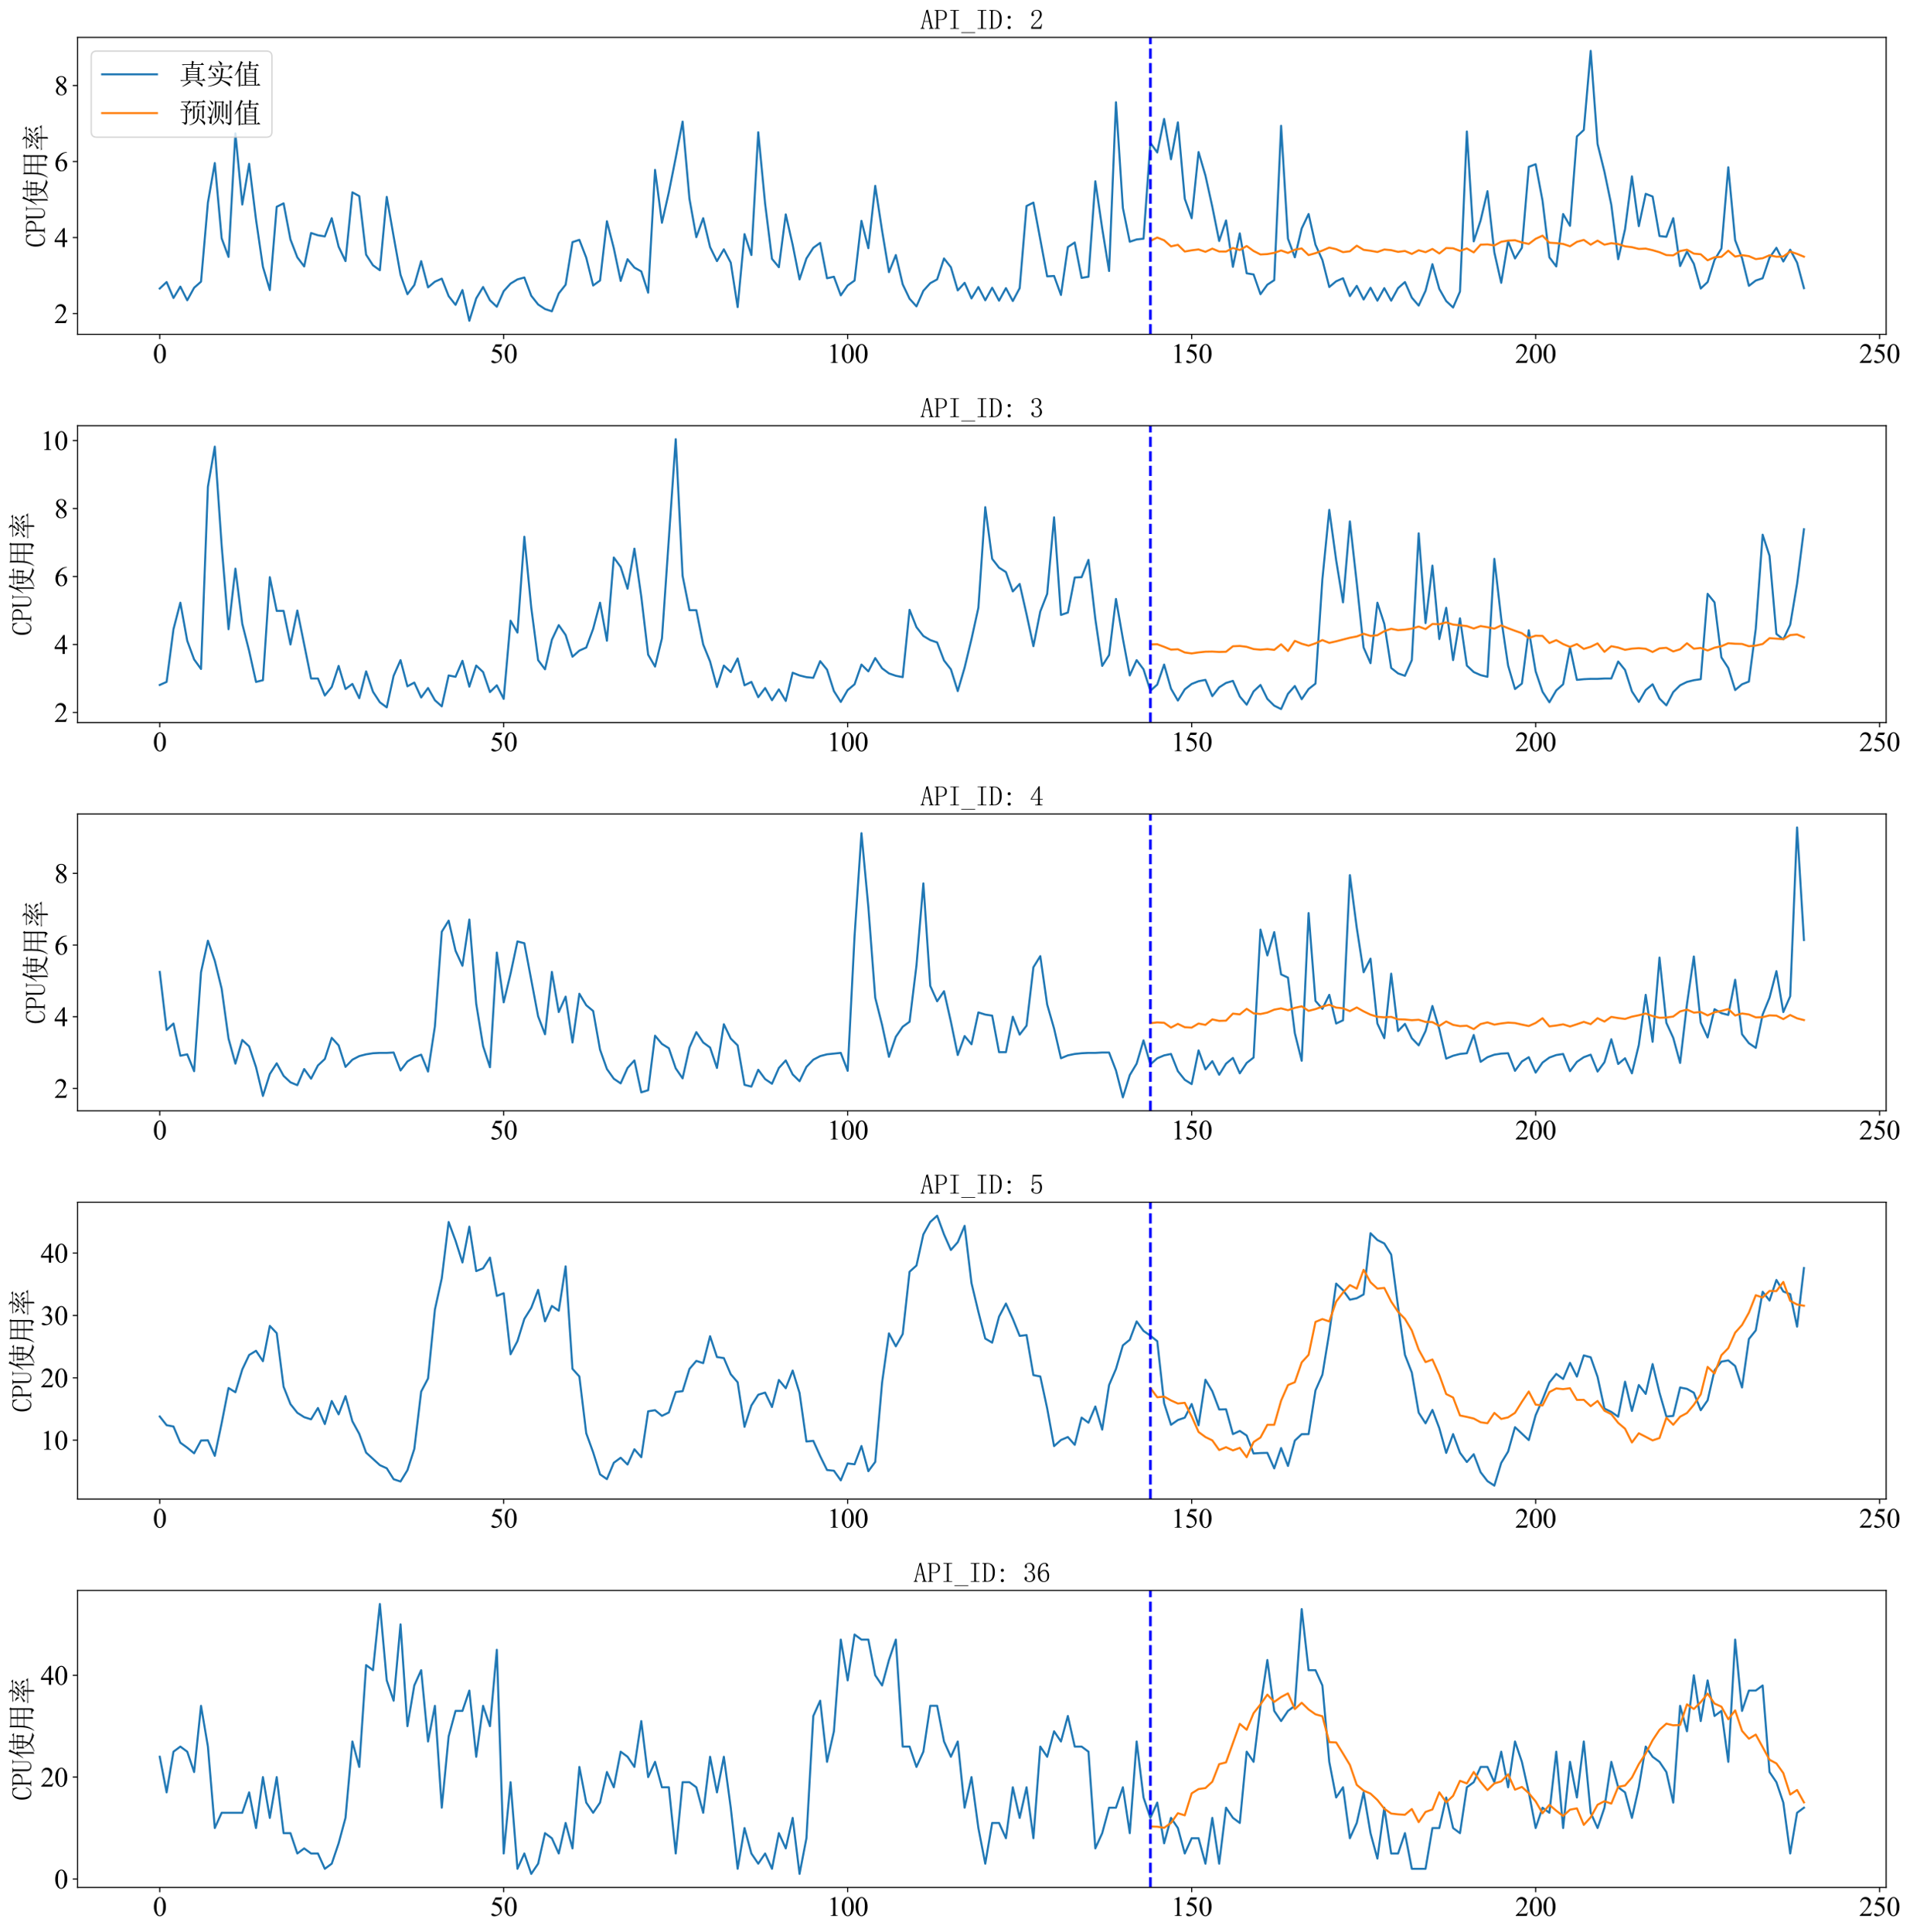 <?xml version="1.0" encoding="utf-8" standalone="no"?>
<!DOCTYPE svg PUBLIC "-//W3C//DTD SVG 1.1//EN"
  "http://www.w3.org/Graphics/SVG/1.1/DTD/svg11.dtd">
<svg xmlns:xlink="http://www.w3.org/1999/xlink" width="1395.398pt" height="1411.346pt" viewBox="0 0 1395.398 1411.346" xmlns="http://www.w3.org/2000/svg" version="1.1">
 <defs>
  <style type="text/css">*{stroke-linejoin: round; stroke-linecap: butt}</style>
 </defs>
 <g id="figure_1">
  <g id="patch_1">
   <path d="M 0 1411.346 
L 1395.398 1411.346 
L 1395.398 0 
L 0 0 
z
" style="fill: #ffffff"/>
  </g>
  <g id="axes_1">
   <g id="patch_2">
    <path d="M 56.638 244.261 
L 1377.973 244.261 
L 1377.973 27.341 
L 56.638 27.341 
z
" style="fill: #ffffff"/>
   </g>
   <g id="matplotlib.axis_1">
    <g id="xtick_1">
     <g id="line2d_1">
      <defs>
       <path id="m9a9346aec5" d="M 0 0 
L 0 3.5 
" style="stroke: #000000; stroke-width: 0.8"/>
      </defs>
      <g>
       <use xlink:href="#m9a9346aec5" x="116.698" y="244.261" style="stroke: #000000; stroke-width: 0.8"/>
      </g>
     </g>
     <g id="text_1">
      <!-- 0 -->
      <g transform="translate(111.698 265.148) scale(0.2 -0.2)">
       <defs>
        <path id="TimesNewRomanPSMT-30" d="M 231 2094 
Q 231 2819 450 3342 
Q 669 3866 1031 4122 
Q 1313 4325 1613 4325 
Q 2100 4325 2488 3828 
Q 2972 3213 2972 2159 
Q 2972 1422 2759 906 
Q 2547 391 2217 158 
Q 1888 -75 1581 -75 
Q 975 -75 572 641 
Q 231 1244 231 2094 
z
M 844 2016 
Q 844 1141 1059 588 
Q 1238 122 1591 122 
Q 1759 122 1940 273 
Q 2122 425 2216 781 
Q 2359 1319 2359 2297 
Q 2359 3022 2209 3506 
Q 2097 3866 1919 4016 
Q 1791 4119 1609 4119 
Q 1397 4119 1231 3928 
Q 1006 3669 925 3112 
Q 844 2556 844 2016 
z
" transform="scale(0.016)"/>
       </defs>
       <use xlink:href="#TimesNewRomanPSMT-30"/>
      </g>
     </g>
    </g>
    <g id="xtick_2">
     <g id="line2d_2">
      <g>
       <use xlink:href="#m9a9346aec5" x="367.998" y="244.261" style="stroke: #000000; stroke-width: 0.8"/>
      </g>
     </g>
     <g id="text_2">
      <!-- 50 -->
      <g transform="translate(357.998 265.148) scale(0.2 -0.2)">
       <defs>
        <path id="TimesNewRomanPSMT-35" d="M 2778 4238 
L 2534 3706 
L 1259 3706 
L 981 3138 
Q 1809 3016 2294 2522 
Q 2709 2097 2709 1522 
Q 2709 1188 2573 903 
Q 2438 619 2231 419 
Q 2025 219 1772 97 
Q 1413 -75 1034 -75 
Q 653 -75 479 54 
Q 306 184 306 341 
Q 306 428 378 495 
Q 450 563 559 563 
Q 641 563 702 538 
Q 763 513 909 409 
Q 1144 247 1384 247 
Q 1750 247 2026 523 
Q 2303 800 2303 1197 
Q 2303 1581 2056 1914 
Q 1809 2247 1375 2428 
Q 1034 2569 447 2591 
L 1259 4238 
L 2778 4238 
z
" transform="scale(0.016)"/>
       </defs>
       <use xlink:href="#TimesNewRomanPSMT-35"/>
       <use xlink:href="#TimesNewRomanPSMT-30" x="50"/>
      </g>
     </g>
    </g>
    <g id="xtick_3">
     <g id="line2d_3">
      <g>
       <use xlink:href="#m9a9346aec5" x="619.298" y="244.261" style="stroke: #000000; stroke-width: 0.8"/>
      </g>
     </g>
     <g id="text_3">
      <!-- 100 -->
      <g transform="translate(604.298 265.148) scale(0.2 -0.2)">
       <defs>
        <path id="TimesNewRomanPSMT-31" d="M 750 3822 
L 1781 4325 
L 1884 4325 
L 1884 747 
Q 1884 391 1914 303 
Q 1944 216 2037 169 
Q 2131 122 2419 116 
L 2419 0 
L 825 0 
L 825 116 
Q 1125 122 1212 167 
Q 1300 213 1334 289 
Q 1369 366 1369 747 
L 1369 3034 
Q 1369 3497 1338 3628 
Q 1316 3728 1258 3775 
Q 1200 3822 1119 3822 
Q 1003 3822 797 3725 
L 750 3822 
z
" transform="scale(0.016)"/>
       </defs>
       <use xlink:href="#TimesNewRomanPSMT-31"/>
       <use xlink:href="#TimesNewRomanPSMT-30" x="50"/>
       <use xlink:href="#TimesNewRomanPSMT-30" x="100"/>
      </g>
     </g>
    </g>
    <g id="xtick_4">
     <g id="line2d_4">
      <g>
       <use xlink:href="#m9a9346aec5" x="870.598" y="244.261" style="stroke: #000000; stroke-width: 0.8"/>
      </g>
     </g>
     <g id="text_4">
      <!-- 150 -->
      <g transform="translate(855.598 265.148) scale(0.2 -0.2)">
       <use xlink:href="#TimesNewRomanPSMT-31"/>
       <use xlink:href="#TimesNewRomanPSMT-35" x="50"/>
       <use xlink:href="#TimesNewRomanPSMT-30" x="100"/>
      </g>
     </g>
    </g>
    <g id="xtick_5">
     <g id="line2d_5">
      <g>
       <use xlink:href="#m9a9346aec5" x="1121.898" y="244.261" style="stroke: #000000; stroke-width: 0.8"/>
      </g>
     </g>
     <g id="text_5">
      <!-- 200 -->
      <g transform="translate(1106.898 265.148) scale(0.2 -0.2)">
       <defs>
        <path id="TimesNewRomanPSMT-32" d="M 2934 816 
L 2638 0 
L 138 0 
L 138 116 
Q 1241 1122 1691 1759 
Q 2141 2397 2141 2925 
Q 2141 3328 1894 3587 
Q 1647 3847 1303 3847 
Q 991 3847 742 3664 
Q 494 3481 375 3128 
L 259 3128 
Q 338 3706 661 4015 
Q 984 4325 1469 4325 
Q 1984 4325 2329 3994 
Q 2675 3663 2675 3213 
Q 2675 2891 2525 2569 
Q 2294 2063 1775 1497 
Q 997 647 803 472 
L 1909 472 
Q 2247 472 2383 497 
Q 2519 522 2628 598 
Q 2738 675 2819 816 
L 2934 816 
z
" transform="scale(0.016)"/>
       </defs>
       <use xlink:href="#TimesNewRomanPSMT-32"/>
       <use xlink:href="#TimesNewRomanPSMT-30" x="50"/>
       <use xlink:href="#TimesNewRomanPSMT-30" x="100"/>
      </g>
     </g>
    </g>
    <g id="xtick_6">
     <g id="line2d_6">
      <g>
       <use xlink:href="#m9a9346aec5" x="1373.198" y="244.261" style="stroke: #000000; stroke-width: 0.8"/>
      </g>
     </g>
     <g id="text_6">
      <!-- 250 -->
      <g transform="translate(1358.198 265.148) scale(0.2 -0.2)">
       <use xlink:href="#TimesNewRomanPSMT-32"/>
       <use xlink:href="#TimesNewRomanPSMT-35" x="50"/>
       <use xlink:href="#TimesNewRomanPSMT-30" x="100"/>
      </g>
     </g>
    </g>
   </g>
   <g id="matplotlib.axis_2">
    <g id="ytick_1">
     <g id="line2d_7">
      <defs>
       <path id="m9e787243f4" d="M 0 0 
L -3.5 0 
" style="stroke: #000000; stroke-width: 0.8"/>
      </defs>
      <g>
       <use xlink:href="#m9e787243f4" x="56.638" y="229.123" style="stroke: #000000; stroke-width: 0.8"/>
      </g>
     </g>
     <g id="text_7">
      <!-- 2 -->
      <g transform="translate(39.638 236.067) scale(0.2 -0.2)">
       <use xlink:href="#TimesNewRomanPSMT-32"/>
      </g>
     </g>
    </g>
    <g id="ytick_2">
     <g id="line2d_8">
      <g>
       <use xlink:href="#m9e787243f4" x="56.638" y="173.574" style="stroke: #000000; stroke-width: 0.8"/>
      </g>
     </g>
     <g id="text_8">
      <!-- 4 -->
      <g transform="translate(39.638 180.518) scale(0.2 -0.2)">
       <defs>
        <path id="TimesNewRomanPSMT-34" d="M 2978 1563 
L 2978 1119 
L 2409 1119 
L 2409 0 
L 1894 0 
L 1894 1119 
L 100 1119 
L 100 1519 
L 2066 4325 
L 2409 4325 
L 2409 1563 
L 2978 1563 
z
M 1894 1563 
L 1894 3666 
L 406 1563 
L 1894 1563 
z
" transform="scale(0.016)"/>
       </defs>
       <use xlink:href="#TimesNewRomanPSMT-34"/>
      </g>
     </g>
    </g>
    <g id="ytick_3">
     <g id="line2d_9">
      <g>
       <use xlink:href="#m9e787243f4" x="56.638" y="118.025" style="stroke: #000000; stroke-width: 0.8"/>
      </g>
     </g>
     <g id="text_9">
      <!-- 6 -->
      <g transform="translate(39.638 124.969) scale(0.2 -0.2)">
       <defs>
        <path id="TimesNewRomanPSMT-36" d="M 2869 4325 
L 2869 4209 
Q 2456 4169 2195 4045 
Q 1934 3922 1679 3669 
Q 1425 3416 1258 3105 
Q 1091 2794 978 2366 
Q 1428 2675 1881 2675 
Q 2316 2675 2634 2325 
Q 2953 1975 2953 1425 
Q 2953 894 2631 456 
Q 2244 -75 1606 -75 
Q 1172 -75 869 213 
Q 275 772 275 1663 
Q 275 2231 503 2743 
Q 731 3256 1154 3653 
Q 1578 4050 1965 4187 
Q 2353 4325 2688 4325 
L 2869 4325 
z
M 925 2138 
Q 869 1716 869 1456 
Q 869 1156 980 804 
Q 1091 453 1309 247 
Q 1469 100 1697 100 
Q 1969 100 2183 356 
Q 2397 613 2397 1088 
Q 2397 1622 2184 2012 
Q 1972 2403 1581 2403 
Q 1463 2403 1327 2353 
Q 1191 2303 925 2138 
z
" transform="scale(0.016)"/>
       </defs>
       <use xlink:href="#TimesNewRomanPSMT-36"/>
      </g>
     </g>
    </g>
    <g id="ytick_4">
     <g id="line2d_10">
      <g>
       <use xlink:href="#m9e787243f4" x="56.638" y="62.476" style="stroke: #000000; stroke-width: 0.8"/>
      </g>
     </g>
     <g id="text_10">
      <!-- 8 -->
      <g transform="translate(39.638 69.419) scale(0.2 -0.2)">
       <defs>
        <path id="TimesNewRomanPSMT-38" d="M 1228 2134 
Q 725 2547 579 2797 
Q 434 3047 434 3316 
Q 434 3728 753 4026 
Q 1072 4325 1600 4325 
Q 2113 4325 2425 4047 
Q 2738 3769 2738 3413 
Q 2738 3175 2569 2928 
Q 2400 2681 1866 2347 
Q 2416 1922 2594 1678 
Q 2831 1359 2831 1006 
Q 2831 559 2490 242 
Q 2150 -75 1597 -75 
Q 994 -75 656 303 
Q 388 606 388 966 
Q 388 1247 577 1523 
Q 766 1800 1228 2134 
z
M 1719 2469 
Q 2094 2806 2194 3001 
Q 2294 3197 2294 3444 
Q 2294 3772 2109 3958 
Q 1925 4144 1606 4144 
Q 1288 4144 1088 3959 
Q 888 3775 888 3528 
Q 888 3366 970 3203 
Q 1053 3041 1206 2894 
L 1719 2469 
z
M 1375 2016 
Q 1116 1797 991 1539 
Q 866 1281 866 981 
Q 866 578 1086 336 
Q 1306 94 1647 94 
Q 1984 94 2187 284 
Q 2391 475 2391 747 
Q 2391 972 2272 1150 
Q 2050 1481 1375 2016 
z
" transform="scale(0.016)"/>
       </defs>
       <use xlink:href="#TimesNewRomanPSMT-38"/>
      </g>
     </g>
    </g>
    <g id="text_11">
     <!-- CPU使用率 -->
     <g transform="translate(33.059 180.801) rotate(-90) scale(0.2 -0.2)">
      <defs>
       <path id="SimSun-43" d="M 1725 50 
Q 1025 50 612 575 
Q 200 1100 200 2225 
Q 200 3175 637 3800 
Q 1075 4425 1825 4425 
Q 2000 4425 2175 4375 
Q 2350 4300 2475 4300 
Q 2575 4300 2637 4325 
Q 2700 4350 2750 4425 
L 2975 3325 
L 2825 3275 
Q 2675 3750 2425 4000 
Q 2175 4250 1775 4250 
Q 1250 4250 962 3675 
Q 675 3100 675 2250 
Q 675 1325 925 800 
Q 1175 275 1750 275 
Q 2150 275 2437 562 
Q 2725 850 2825 1325 
L 2975 1250 
Q 2850 725 2512 387 
Q 2175 50 1725 50 
z
" transform="scale(0.016)"/>
       <path id="SimSun-50" d="M 950 2100 
L 950 450 
Q 950 350 1012 300 
Q 1075 250 1175 250 
L 1350 250 
L 1350 100 
L 150 100 
L 150 250 
L 325 250 
Q 450 250 500 300 
Q 550 350 550 450 
L 550 4025 
Q 550 4125 500 4175 
Q 450 4225 325 4225 
L 175 4225 
L 175 4375 
L 1650 4375 
Q 2275 4375 2612 4062 
Q 2950 3750 2950 3275 
Q 2950 2700 2587 2400 
Q 2225 2100 1725 2100 
L 950 2100 
z
M 1575 2250 
Q 1950 2250 2237 2475 
Q 2525 2700 2525 3250 
Q 2525 3750 2287 3987 
Q 2050 4225 1525 4225 
L 1175 4225 
Q 1075 4225 1012 4175 
Q 950 4125 950 4025 
L 950 2250 
L 1575 2250 
z
" transform="scale(0.016)"/>
       <path id="SimSun-55" d="M 1625 250 
Q 2000 250 2262 500 
Q 2525 750 2525 1125 
L 2525 4025 
Q 2525 4125 2475 4175 
Q 2425 4225 2300 4225 
L 2150 4225 
L 2150 4375 
L 3050 4375 
L 3050 4225 
L 2900 4225 
Q 2800 4225 2737 4175 
Q 2675 4125 2675 4025 
L 2675 1125 
Q 2675 625 2337 337 
Q 2000 50 1575 50 
Q 1125 50 787 300 
Q 450 550 450 1100 
L 450 4025 
Q 450 4125 400 4175 
Q 350 4225 225 4225 
L 100 4225 
L 100 4375 
L 1200 4375 
L 1200 4225 
L 1075 4225 
Q 975 4225 912 4175 
Q 850 4125 850 4025 
L 850 1100 
Q 850 600 1062 425 
Q 1275 250 1625 250 
z
" transform="scale(0.016)"/>
       <path id="SimSun-4f7f" d="M 2875 3150 
L 2875 2100 
L 3825 2100 
Q 3850 2825 3850 3150 
L 2875 3150 
z
M 4175 3150 
Q 4175 2800 4150 2100 
L 5150 2100 
L 5150 3150 
L 4175 3150 
z
M 5475 3100 
L 5475 2425 
Q 5475 2100 5500 1800 
L 5150 1675 
L 5150 1950 
L 4150 1950 
Q 4125 1175 3875 600 
Q 4275 275 4875 75 
Q 5475 -125 6075 -150 
L 6075 -250 
Q 5700 -300 5600 -575 
Q 4525 -325 3725 350 
Q 3425 25 2925 -225 
Q 2425 -475 1875 -650 
L 1825 -550 
Q 2400 -325 2850 -25 
Q 3300 275 3500 575 
Q 3200 925 2825 1650 
L 2900 1700 
Q 3325 1100 3625 825 
Q 3800 1300 3825 1950 
L 2875 1950 
L 2875 1825 
L 2525 1675 
Q 2550 2075 2550 2562 
Q 2550 3050 2525 3500 
L 2875 3300 
L 3850 3300 
L 3850 4025 
L 2975 4025 
Q 2650 4025 2375 3950 
L 2150 4175 
L 3850 4175 
L 3850 4525 
Q 3850 4775 3825 5225 
L 4350 5000 
L 4175 4825 
L 4175 4175 
L 5300 4175 
L 5600 4475 
L 6050 4025 
L 4175 4025 
L 4175 3300 
L 5100 3300 
L 5275 3525 
L 5650 3225 
L 5475 3100 
z
M 1675 3175 
L 1675 -450 
L 1325 -625 
Q 1350 -75 1350 350 
L 1350 3200 
Q 900 2475 350 1900 
L 275 1950 
Q 700 2525 1112 3400 
Q 1525 4275 1800 5250 
L 2325 4925 
L 2125 4800 
Q 1725 3925 1500 3525 
L 1875 3325 
L 1675 3175 
z
" transform="scale(0.016)"/>
       <path id="SimSun-7528" d="M 3400 3150 
L 3400 1825 
L 5075 1825 
L 5075 3150 
L 3400 3150 
z
M 4075 100 
Q 4725 50 4900 62 
Q 5075 75 5075 400 
L 5075 1675 
L 3400 1675 
Q 3400 75 3425 -225 
L 3050 -400 
Q 3075 1025 3075 1675 
L 1425 1675 
Q 1250 350 375 -600 
L 300 -550 
Q 775 225 950 1025 
Q 1125 1825 1125 3225 
Q 1125 4625 1100 5075 
L 1475 4825 
L 5050 4825 
L 5225 5100 
L 5625 4800 
L 5425 4600 
L 5425 225 
Q 5450 -400 4875 -575 
Q 4825 -150 4075 -25 
L 4075 100 
z
M 1475 4675 
L 1475 3300 
L 3075 3300 
L 3075 4675 
L 1475 4675 
z
M 3400 4675 
L 3400 3300 
L 5075 3300 
L 5075 4675 
L 3400 4675 
z
M 1475 3150 
Q 1450 2100 1425 1825 
L 3075 1825 
L 3075 3150 
L 1475 3150 
z
" transform="scale(0.016)"/>
       <path id="SimSun-7387" d="M 875 3725 
L 925 3800 
Q 1375 3650 1550 3525 
Q 1725 3400 1725 3250 
Q 1725 3175 1662 3025 
Q 1600 2875 1550 2875 
Q 1500 2875 1425 3050 
Q 1275 3325 875 3725 
z
M 550 1850 
Q 875 1925 2000 2575 
L 2050 2500 
Q 1675 2225 1337 1937 
Q 1000 1650 875 1425 
L 550 1850 
z
M 5200 3450 
Q 4800 3150 4275 2800 
L 4225 2875 
Q 4775 3400 5050 3925 
L 5450 3525 
L 5200 3450 
z
M 4325 2500 
L 4350 2575 
Q 5225 2350 5375 2212 
Q 5525 2075 5525 1900 
Q 5525 1775 5487 1662 
Q 5450 1550 5400 1550 
Q 5325 1550 5200 1800 
Q 4975 2150 4325 2500 
z
M 3150 3900 
Q 2500 3300 2300 3150 
Q 2800 3150 3400 3175 
Q 3700 3500 3850 3825 
L 4250 3450 
Q 4050 3400 3450 2825 
Q 2850 2250 2475 1950 
Q 3150 1975 3850 2000 
Q 3750 2175 3550 2450 
L 3600 2500 
Q 4050 2250 4200 2100 
Q 4350 1950 4350 1850 
Q 4350 1775 4250 1625 
Q 4150 1475 4100 1475 
Q 4075 1475 4050 1550 
Q 4000 1700 3900 1900 
Q 3650 1875 3075 1800 
L 3500 1550 
L 3325 1425 
L 3325 975 
L 5325 975 
L 5650 1300 
L 6100 825 
L 3325 825 
Q 3325 -275 3350 -525 
L 2975 -650 
Q 3000 0 3000 825 
L 1125 825 
Q 800 825 525 750 
L 300 975 
L 3000 975 
L 3000 1775 
Q 2450 1700 2200 1525 
L 1950 1950 
Q 2275 1950 2675 2350 
Q 3075 2750 3325 3050 
Q 2400 2950 2150 2775 
L 1950 3175 
Q 2150 3150 2475 3575 
Q 2800 4000 2900 4225 
L 1450 4225 
Q 1125 4225 850 4150 
L 625 4375 
L 3100 4375 
Q 3050 4800 2675 5200 
L 2725 5250 
Q 3225 5050 3337 4912 
Q 3450 4775 3450 4700 
Q 3450 4550 3250 4375 
L 5025 4375 
L 5350 4675 
L 5775 4225 
L 3050 4225 
L 3375 3950 
L 3150 3900 
z
" transform="scale(0.016)"/>
      </defs>
      <use xlink:href="#SimSun-43"/>
      <use xlink:href="#SimSun-50" x="50"/>
      <use xlink:href="#SimSun-55" x="100"/>
      <use xlink:href="#SimSun-4f7f" x="150"/>
      <use xlink:href="#SimSun-7528" x="250"/>
      <use xlink:href="#SimSun-7387" x="350"/>
     </g>
    </g>
   </g>
   <g id="line2d_11">
    <path d="M 116.698 210.792 
L 121.724 206.07 
L 126.75 217.736 
L 131.776 209.403 
L 136.802 219.402 
L 141.828 210.237 
L 146.854 205.793 
L 151.88 148.021 
L 156.906 119.136 
L 161.932 174.13 
L 166.958 187.739 
L 171.984 97.472 
L 177.01 149.41 
L 182.036 119.691 
L 187.062 160.52 
L 192.088 194.961 
L 197.114 211.903 
L 202.14 151.077 
L 207.166 148.577 
L 212.192 174.963 
L 217.218 188.017 
L 222.244 194.683 
L 227.27 170.241 
L 232.296 171.908 
L 237.322 172.741 
L 242.348 159.409 
L 247.374 180.24 
L 252.4 190.794 
L 257.426 140.522 
L 262.452 143.3 
L 267.478 186.073 
L 272.504 193.85 
L 277.53 197.46 
L 282.556 143.855 
L 287.582 172.741 
L 292.608 200.793 
L 297.634 214.958 
L 302.66 208.292 
L 307.686 190.794 
L 312.712 209.959 
L 317.738 205.793 
L 322.764 203.571 
L 327.79 216.347 
L 332.816 222.735 
L 337.842 211.903 
L 342.868 234.401 
L 347.894 218.014 
L 352.92 209.681 
L 357.946 219.402 
L 362.972 224.124 
L 367.998 212.736 
L 373.024 207.181 
L 378.05 204.126 
L 383.076 202.738 
L 388.102 216.069 
L 393.128 222.458 
L 398.154 225.79 
L 403.18 227.457 
L 408.206 214.403 
L 413.232 208.015 
L 418.258 176.907 
L 423.284 175.241 
L 428.31 188.295 
L 433.336 208.57 
L 438.362 204.959 
L 443.388 161.631 
L 448.414 181.351 
L 453.44 205.237 
L 458.466 189.406 
L 463.492 195.516 
L 468.518 198.294 
L 473.544 213.847 
L 478.57 124.135 
L 483.596 162.742 
L 488.622 140.522 
L 493.648 115.247 
L 498.674 88.861 
L 503.7 145.244 
L 508.726 173.296 
L 513.752 159.409 
L 518.778 180.518 
L 523.804 190.794 
L 528.83 182.184 
L 533.856 191.905 
L 538.882 224.402 
L 543.908 171.074 
L 548.934 186.35 
L 553.96 96.638 
L 558.986 148.855 
L 564.012 189.128 
L 569.038 195.238 
L 574.064 156.632 
L 579.09 178.851 
L 584.116 204.126 
L 589.142 188.85 
L 594.168 181.073 
L 599.194 177.463 
L 604.22 203.293 
L 609.246 202.182 
L 614.272 215.792 
L 619.298 208.57 
L 624.324 204.959 
L 629.35 161.353 
L 634.376 181.351 
L 639.402 135.801 
L 644.428 168.575 
L 649.454 198.849 
L 654.48 186.35 
L 659.506 207.737 
L 664.532 218.291 
L 669.558 223.846 
L 674.584 212.459 
L 679.61 206.904 
L 684.636 204.126 
L 689.662 188.85 
L 694.688 195.238 
L 699.714 212.181 
L 704.74 206.626 
L 709.766 218.014 
L 714.792 209.681 
L 719.818 219.402 
L 724.844 210.237 
L 729.87 219.68 
L 734.896 210.514 
L 739.922 219.958 
L 744.948 210.514 
L 749.974 150.521 
L 755 148.021 
L 765.052 201.904 
L 770.078 201.627 
L 775.104 215.514 
L 780.13 180.518 
L 785.156 177.185 
L 790.182 203.015 
L 795.208 202.182 
L 800.234 132.468 
L 805.26 166.908 
L 810.286 198.016 
L 815.312 74.696 
L 820.338 151.91 
L 825.364 176.629 
L 830.39 174.963 
L 835.416 174.407 
L 840.442 104.415 
L 845.468 111.359 
L 850.494 86.917 
L 855.52 116.358 
L 860.546 89.417 
L 865.572 145.244 
L 870.598 159.409 
L 875.624 111.081 
L 880.65 128.301 
L 885.676 151.077 
L 890.702 176.074 
L 895.728 161.076 
L 900.754 194.961 
L 905.78 170.519 
L 910.806 199.682 
L 915.832 200.516 
L 920.858 214.958 
L 925.884 208.015 
L 930.91 204.682 
L 935.936 91.917 
L 940.962 174.407 
L 945.988 188.017 
L 951.014 166.908 
L 956.04 156.354 
L 961.066 178.851 
L 966.092 189.961 
L 971.118 209.681 
L 976.144 205.515 
L 981.17 203.293 
L 986.196 216.347 
L 991.222 208.848 
L 996.248 218.847 
L 1001.274 210.237 
L 1006.3 219.68 
L 1011.326 210.514 
L 1016.352 219.68 
L 1021.378 210.514 
L 1026.404 206.07 
L 1031.43 217.458 
L 1036.456 223.291 
L 1041.482 212.459 
L 1046.508 193.016 
L 1051.534 211.07 
L 1056.56 219.958 
L 1061.586 224.679 
L 1066.612 213.014 
L 1071.638 96.083 
L 1076.664 176.352 
L 1081.69 161.076 
L 1086.716 139.689 
L 1091.742 184.406 
L 1096.768 206.626 
L 1101.794 176.352 
L 1106.82 188.85 
L 1111.846 181.073 
L 1116.872 121.913 
L 1121.898 119.969 
L 1126.924 146.633 
L 1131.95 188.017 
L 1136.976 194.683 
L 1142.002 156.354 
L 1147.028 164.964 
L 1152.054 99.694 
L 1157.08 94.972 
L 1162.106 37.201 
L 1167.132 105.249 
L 1172.158 125.524 
L 1177.184 149.688 
L 1182.21 189.406 
L 1187.236 167.464 
L 1192.262 128.857 
L 1197.288 165.242 
L 1202.314 141.633 
L 1207.34 143.578 
L 1212.366 172.463 
L 1217.392 173.019 
L 1222.418 159.409 
L 1227.444 194.405 
L 1232.47 183.851 
L 1237.496 192.739 
L 1242.522 210.792 
L 1247.548 206.07 
L 1252.574 189.961 
L 1257.6 181.629 
L 1262.626 122.191 
L 1267.652 175.518 
L 1272.678 188.572 
L 1277.704 208.848 
L 1282.73 204.959 
L 1287.756 203.293 
L 1292.782 188.295 
L 1297.808 181.073 
L 1302.834 191.072 
L 1307.86 182.462 
L 1312.886 191.905 
L 1317.912 210.514 
L 1317.912 210.514 
" clip-path="url(#pbb8c2f2f3e)" style="fill: none; stroke: #1f77b4; stroke-width: 1.5; stroke-linecap: square"/>
   </g>
   <g id="line2d_12">
    <path d="M 840.442 175.992 
L 845.468 173.571 
L 850.494 175.594 
L 855.52 180.029 
L 860.546 178.899 
L 865.572 183.802 
L 870.598 182.901 
L 875.624 182.253 
L 880.65 184.023 
L 885.676 181.691 
L 890.702 183.778 
L 895.728 183.817 
L 900.754 181.183 
L 905.78 182.698 
L 910.806 179.744 
L 915.832 183.398 
L 920.858 185.93 
L 925.884 185.665 
L 930.91 184.777 
L 935.936 183.01 
L 940.962 184.831 
L 945.988 182.448 
L 951.014 181.557 
L 956.04 186.403 
L 961.066 184.992 
L 966.092 183.075 
L 971.118 180.906 
L 976.144 182.069 
L 981.17 184.241 
L 986.196 183.616 
L 991.222 179.52 
L 996.248 182.559 
L 1001.274 183.228 
L 1006.3 184.142 
L 1011.326 182.318 
L 1016.352 182.781 
L 1021.378 184.041 
L 1026.404 183.386 
L 1031.43 185.54 
L 1036.456 182.858 
L 1041.482 184.27 
L 1046.508 181.905 
L 1051.534 185.218 
L 1056.56 181.238 
L 1061.586 181.424 
L 1066.612 183.322 
L 1071.638 181.553 
L 1076.664 184.417 
L 1081.69 178.787 
L 1086.716 178.579 
L 1091.742 179.325 
L 1096.768 176.674 
L 1101.794 175.79 
L 1106.82 175.539 
L 1111.846 177.137 
L 1116.872 178.249 
L 1121.898 174.492 
L 1126.924 172.176 
L 1131.95 177.344 
L 1136.976 177.654 
L 1142.002 178.24 
L 1147.028 179.975 
L 1152.054 176.714 
L 1157.08 175.297 
L 1162.106 178.803 
L 1167.132 175.816 
L 1172.158 178.796 
L 1177.184 177.688 
L 1182.21 178.347 
L 1187.236 180 
L 1192.262 180.619 
L 1197.288 181.886 
L 1202.314 181.665 
L 1207.34 182.817 
L 1212.366 184.296 
L 1217.392 186.372 
L 1222.418 186.602 
L 1227.444 183.431 
L 1232.47 182.447 
L 1237.496 185.318 
L 1242.522 185.79 
L 1247.548 190.202 
L 1252.574 187.964 
L 1257.6 187.655 
L 1262.626 183.17 
L 1267.652 187.494 
L 1272.678 186.443 
L 1277.704 187.16 
L 1282.73 189.316 
L 1287.756 188.688 
L 1292.782 186.514 
L 1297.808 187.601 
L 1302.834 187.436 
L 1307.86 183.827 
L 1312.886 185.497 
L 1317.912 187.553 
" clip-path="url(#pbb8c2f2f3e)" style="fill: none; stroke: #ff7f0e; stroke-width: 1.5; stroke-linecap: square"/>
   </g>
   <g id="line2d_13">
    <path d="M 840.442 244.261 
L 840.442 27.341 
" clip-path="url(#pbb8c2f2f3e)" style="fill: none; stroke-dasharray: 7.4,3.2; stroke-dashoffset: 0; stroke: #0000ff; stroke-width: 2"/>
   </g>
   <g id="patch_3">
    <path d="M 56.638 244.261 
L 56.638 27.341 
" style="fill: none; stroke: #000000; stroke-width: 0.8; stroke-linejoin: miter; stroke-linecap: square"/>
   </g>
   <g id="patch_4">
    <path d="M 1377.973 244.261 
L 1377.973 27.341 
" style="fill: none; stroke: #000000; stroke-width: 0.8; stroke-linejoin: miter; stroke-linecap: square"/>
   </g>
   <g id="patch_5">
    <path d="M 56.638 244.261 
L 1377.973 244.261 
" style="fill: none; stroke: #000000; stroke-width: 0.8; stroke-linejoin: miter; stroke-linecap: square"/>
   </g>
   <g id="patch_6">
    <path d="M 56.638 27.341 
L 1377.973 27.341 
" style="fill: none; stroke: #000000; stroke-width: 0.8; stroke-linejoin: miter; stroke-linecap: square"/>
   </g>
   <g id="text_12">
    <!-- API_ID: 2 -->
    <g transform="translate(672.305 21.341) scale(0.2 -0.2)">
     <defs>
      <path id="SimSun-41" d="M 2025 1700 
L 900 1700 
L 675 750 
Q 650 625 650 550 
Q 650 450 687 350 
Q 725 250 900 250 
L 975 250 
L 975 100 
L 50 100 
L 50 250 
L 125 250 
Q 225 250 300 312 
Q 375 375 400 525 
L 1375 4350 
L 1750 4475 
L 2700 525 
Q 2750 375 2825 312 
Q 2900 250 3000 250 
L 3075 250 
L 3075 100 
L 2000 100 
L 2000 250 
L 2100 250 
Q 2250 250 2275 312 
Q 2300 375 2300 425 
Q 2300 525 2275 600 
L 2025 1700 
z
M 325 250 
L 325 250 
z
M 575 250 
L 575 250 
z
M 2350 250 
L 2350 250 
z
M 2775 250 
L 2775 250 
z
M 1500 3925 
L 1475 3925 
L 950 1850 
L 2000 1850 
L 1500 3925 
z
" transform="scale(0.016)"/>
      <path id="SimSun-49" d="M 600 4225 
L 600 4375 
L 2600 4375 
L 2600 4225 
L 2025 4225 
Q 1925 4225 1862 4175 
Q 1800 4125 1800 4025 
L 1800 450 
Q 1800 350 1862 300 
Q 1925 250 2025 250 
L 2600 250 
L 2600 100 
L 600 100 
L 600 250 
L 1175 250 
Q 1300 250 1350 300 
Q 1400 350 1400 450 
L 1400 4025 
Q 1400 4125 1350 4175 
Q 1300 4225 1175 4225 
L 600 4225 
z
" transform="scale(0.016)"/>
      <path id="SimSun-5f" d="M 0 -875 
L 0 -725 
L 3175 -725 
L 3175 -875 
L 0 -875 
z
" transform="scale(0.016)"/>
      <path id="SimSun-44" d="M 2500 2275 
Q 2500 3350 2175 3787 
Q 1850 4225 1275 4225 
Q 1100 4225 1012 4175 
Q 925 4125 925 4025 
L 925 450 
Q 925 350 1000 300 
Q 1075 250 1200 250 
Q 1750 250 2125 662 
Q 2500 1075 2500 2275 
z
M 525 4025 
Q 525 4125 475 4175 
Q 425 4225 300 4225 
L 150 4225 
L 150 4375 
L 1275 4375 
Q 2050 4375 2512 3875 
Q 2975 3375 2975 2325 
Q 2975 1175 2525 637 
Q 2075 100 1200 100 
L 125 100 
L 125 250 
L 300 250 
Q 425 250 475 300 
Q 525 350 525 450 
L 525 4025 
z
" transform="scale(0.016)"/>
      <path id="SimSun-3a" d="M 1900 2725 
Q 1900 2575 1800 2475 
Q 1700 2375 1550 2375 
Q 1400 2375 1300 2475 
Q 1200 2575 1200 2725 
Q 1200 2875 1300 2975 
Q 1400 3075 1550 3075 
Q 1700 3075 1800 2975 
Q 1900 2875 1900 2725 
z
M 1900 375 
Q 1900 225 1800 125 
Q 1700 25 1550 25 
Q 1400 25 1300 125 
Q 1200 225 1200 375 
Q 1200 525 1300 625 
Q 1400 725 1550 725 
Q 1700 725 1800 625 
Q 1900 525 1900 375 
z
" transform="scale(0.016)"/>
      <path id="SimSun-20" d="M 0 0 
Q 0 0 0 0 
z
" transform="scale(0.016)"/>
      <path id="SimSun-32" d="M 2325 3325 
Q 2325 3775 2125 4012 
Q 1925 4250 1525 4250 
Q 1225 4250 1012 4087 
Q 800 3925 800 3675 
Q 800 3525 900 3425 
Q 975 3325 975 3225 
Q 975 3100 912 3037 
Q 850 2975 725 2975 
Q 575 2975 487 3062 
Q 400 3150 400 3350 
Q 400 3875 775 4150 
Q 1150 4425 1575 4425 
Q 2175 4425 2462 4125 
Q 2750 3825 2750 3375 
Q 2750 3075 2612 2775 
Q 2475 2475 2175 2200 
Q 1450 1500 1062 1062 
Q 675 625 600 475 
L 2075 475 
Q 2300 475 2450 650 
Q 2600 825 2650 1175 
L 2800 1175 
L 2650 100 
L 325 100 
L 325 425 
Q 450 650 737 1000 
Q 1025 1350 1500 1825 
Q 1925 2250 2125 2625 
Q 2325 3000 2325 3325 
z
" transform="scale(0.016)"/>
     </defs>
     <use xlink:href="#SimSun-41"/>
     <use xlink:href="#SimSun-50" x="50"/>
     <use xlink:href="#SimSun-49" x="100"/>
     <use xlink:href="#SimSun-5f" x="150"/>
     <use xlink:href="#SimSun-49" x="200"/>
     <use xlink:href="#SimSun-44" x="250"/>
     <use xlink:href="#SimSun-3a" x="300"/>
     <use xlink:href="#SimSun-20" x="350"/>
     <use xlink:href="#SimSun-32" x="400"/>
    </g>
   </g>
   <g id="legend_1">
    <g id="patch_7">
     <path d="M 70.638 100.216 
L 194.637 100.216 
Q 198.637 100.216 198.637 96.216 
L 198.637 41.341 
Q 198.637 37.341 194.637 37.341 
L 70.638 37.341 
Q 66.638 37.341 66.638 41.341 
L 66.638 96.216 
Q 66.638 100.216 70.638 100.216 
z
" style="fill: #ffffff; opacity: 0.8; stroke: #cccccc; stroke-linejoin: miter"/>
    </g>
    <g id="line2d_14">
     <path d="M 74.638 54.278 
L 94.638 54.278 
L 114.638 54.278 
" style="fill: none; stroke: #1f77b4; stroke-width: 1.5; stroke-linecap: square"/>
    </g>
    <g id="text_13">
     <!-- 真实值 -->
     <g transform="translate(130.637 61.278) scale(0.2 -0.2)">
      <defs>
       <path id="SimSun-771f" d="M 2050 3450 
L 2050 2900 
L 4300 2900 
L 4300 3450 
L 2050 3450 
z
M 2050 2750 
L 2050 2225 
L 4300 2225 
L 4300 2750 
L 2050 2750 
z
M 2050 2075 
L 2050 1550 
L 4300 1550 
L 4300 2075 
L 2050 2075 
z
M 2050 1400 
L 2050 875 
L 4300 875 
L 4300 1400 
L 2050 1400 
z
M 2875 3600 
L 2925 4325 
L 1525 4325 
Q 1200 4325 925 4250 
L 700 4475 
L 2950 4475 
Q 2975 4825 2975 5275 
L 3550 5025 
L 3375 4925 
L 3300 4475 
L 5000 4475 
L 5325 4825 
L 5775 4325 
L 3275 4325 
L 3200 3600 
L 4275 3600 
L 4450 3875 
L 4850 3575 
L 4650 3375 
L 4650 875 
L 5300 875 
L 5675 1225 
L 6125 725 
L 1150 725 
Q 825 725 550 650 
L 325 875 
L 1700 875 
Q 1700 3200 1675 3775 
L 2050 3600 
L 2875 3600 
z
M 2425 725 
L 2825 350 
L 2575 300 
Q 1500 -425 800 -650 
L 775 -575 
Q 1950 125 2425 725 
z
M 3800 700 
Q 4575 375 4962 200 
Q 5350 25 5400 -112 
Q 5450 -250 5450 -325 
Q 5450 -400 5400 -525 
Q 5350 -650 5325 -650 
Q 5250 -650 5100 -450 
Q 4875 -150 3750 625 
L 3800 700 
z
" transform="scale(0.016)"/>
       <path id="SimSun-5b9e" d="M 1950 3625 
Q 2575 3400 2700 3250 
Q 2825 3100 2825 2975 
Q 2825 2850 2750 2700 
Q 2675 2550 2625 2550 
Q 2550 2550 2450 2800 
Q 2275 3175 1900 3550 
L 1950 3625 
z
M 3575 1325 
Q 3500 1100 3425 925 
Q 4650 550 5087 325 
Q 5525 100 5512 -225 
Q 5500 -550 5400 -550 
Q 5300 -550 5075 -300 
Q 4625 175 3375 800 
Q 3025 175 2300 -150 
Q 1575 -475 425 -625 
L 425 -525 
Q 1475 -325 2200 100 
Q 2925 525 3200 1325 
L 1225 1325 
Q 900 1325 625 1250 
L 400 1475 
L 3225 1475 
Q 3325 1950 3375 2575 
Q 3425 3200 3425 3700 
L 4050 3400 
L 3850 3225 
Q 3750 2300 3625 1475 
L 5175 1475 
L 5550 1850 
L 6075 1325 
L 3575 1325 
z
M 1275 2700 
Q 1975 2425 2100 2262 
Q 2225 2100 2225 1975 
Q 2225 1850 2150 1700 
Q 2075 1550 2025 1550 
Q 1950 1550 1850 1800 
Q 1675 2175 1225 2625 
L 1275 2700 
z
M 2750 5225 
L 2825 5275 
Q 3225 5100 3425 4925 
Q 3625 4750 3625 4600 
Q 3625 4450 3512 4300 
Q 3400 4150 3325 4150 
Q 3250 4150 3200 4400 
Q 3100 4775 2750 5225 
z
M 4975 3225 
L 5350 3925 
L 1175 3925 
Q 1225 3525 1125 3300 
Q 1025 3075 787 3100 
Q 550 3125 550 3200 
Q 550 3300 700 3475 
Q 975 3825 1050 4375 
L 1150 4375 
L 1175 4075 
L 5300 4075 
L 5575 4350 
L 6050 3800 
Q 5625 3825 5050 3175 
L 4975 3225 
z
" transform="scale(0.016)"/>
       <path id="SimSun-503c" d="M 1525 650 
Q 1525 -225 1550 -525 
L 1175 -650 
Q 1200 250 1200 550 
L 1200 3025 
Q 750 2300 325 1850 
L 250 1900 
Q 725 2625 1100 3525 
Q 1475 4425 1675 5200 
L 2200 4875 
L 1950 4725 
Q 1550 3800 1425 3475 
L 1725 3300 
L 1525 3150 
L 1525 650 
z
M 2875 3225 
L 2875 2475 
L 4800 2475 
L 4800 3225 
L 2875 3225 
z
M 2875 2325 
L 2875 1575 
L 4800 1575 
L 4800 2325 
L 2875 2325 
z
M 2875 1425 
L 2875 675 
L 4800 675 
L 4800 1425 
L 2875 1425 
z
M 2875 525 
L 2875 -225 
L 4800 -225 
L 4800 525 
L 2875 525 
z
M 3550 4250 
Q 3575 4825 3550 5225 
L 4125 4950 
L 3925 4800 
L 3900 4250 
L 5025 4250 
L 5350 4575 
L 5825 4100 
L 3900 4100 
L 3875 3375 
L 4750 3375 
L 4975 3625 
L 5350 3300 
L 5125 3150 
L 5125 -225 
L 5350 -225 
L 5675 100 
L 6150 -375 
L 2450 -375 
Q 2125 -375 1850 -450 
L 1625 -225 
L 2550 -225 
L 2550 2550 
Q 2550 2850 2525 3575 
L 2875 3375 
L 3525 3375 
L 3550 4100 
L 2800 4100 
Q 2475 4100 2200 4025 
L 1975 4250 
L 3550 4250 
z
" transform="scale(0.016)"/>
      </defs>
      <use xlink:href="#SimSun-771f"/>
      <use xlink:href="#SimSun-5b9e" x="100"/>
      <use xlink:href="#SimSun-503c" x="200"/>
     </g>
    </g>
    <g id="line2d_15">
     <path d="M 74.638 82.638 
L 94.638 82.638 
L 114.638 82.638 
" style="fill: none; stroke: #ff7f0e; stroke-width: 1.5; stroke-linecap: square"/>
    </g>
    <g id="text_14">
     <!-- 预测值 -->
     <g transform="translate(130.637 89.638) scale(0.2 -0.2)">
      <defs>
       <path id="SimSun-9884" d="M 475 4825 
L 2225 4825 
L 2425 5075 
L 2825 4675 
Q 2600 4625 2387 4412 
Q 2175 4200 1800 3750 
Q 2050 3575 2037 3400 
Q 2025 3225 1937 3150 
Q 1850 3075 1825 3075 
Q 1725 3075 1650 3300 
Q 1525 3600 1050 4100 
L 1100 4150 
Q 1475 3975 1700 3825 
L 2225 4675 
L 1300 4675 
Q 975 4675 700 4600 
L 475 4825 
z
M 725 100 
Q 1175 50 1362 37 
Q 1550 25 1550 275 
L 1550 2875 
L 1125 2875 
Q 800 2875 525 2800 
L 300 3025 
L 2525 3025 
L 2725 3275 
L 3150 2875 
Q 2800 2825 2275 2075 
L 2200 2125 
L 2550 2875 
L 1875 2875 
L 1875 150 
Q 1875 -400 1350 -500 
Q 1325 -175 725 0 
L 725 100 
z
M 3250 775 
Q 3275 1425 3275 2287 
Q 3275 3150 3250 3900 
L 3600 3700 
L 4050 3700 
Q 4175 4400 4200 4675 
L 3650 4675 
Q 3325 4675 3050 4600 
L 2825 4825 
L 5325 4825 
L 5675 5150 
L 6125 4675 
L 4675 4675 
Q 4500 4425 4175 3700 
L 5300 3700 
L 5475 3975 
L 5875 3675 
L 5675 3475 
L 5675 1950 
Q 5675 1525 5700 1075 
L 5350 875 
L 5350 3550 
L 3600 3550 
L 3600 1000 
L 3250 775 
z
M 4850 2875 
L 4625 2675 
Q 4625 1475 4475 937 
Q 4325 400 3900 50 
Q 3475 -300 2425 -625 
L 2400 -550 
Q 3500 -50 3837 400 
Q 4175 850 4237 1587 
Q 4300 2325 4275 3175 
L 4850 2875 
z
M 4650 950 
Q 5725 375 5875 212 
Q 6025 50 6025 -125 
Q 6025 -225 5962 -387 
Q 5900 -550 5850 -550 
Q 5800 -550 5750 -450 
Q 5625 -250 5437 0 
Q 5250 250 4600 875 
L 4650 950 
z
" transform="scale(0.016)"/>
       <path id="SimSun-6d4b" d="M 1975 1000 
Q 2000 1475 2000 2925 
Q 2000 4375 1975 5000 
L 2350 4775 
L 3575 4775 
L 3775 4975 
L 4100 4650 
L 3900 4500 
L 3900 2350 
Q 3900 1850 3925 1350 
L 3600 1200 
L 3600 4625 
L 2325 4625 
L 2325 1150 
L 1975 1000 
z
M 2775 3975 
L 3300 3700 
L 3125 3525 
Q 3150 1825 2875 937 
Q 2600 50 1375 -600 
L 1325 -500 
Q 2200 100 2475 725 
Q 2750 1350 2775 2187 
Q 2800 3025 2775 3975 
z
M 3100 950 
Q 3825 450 3937 262 
Q 4050 75 4050 -25 
Q 4050 -150 3975 -262 
Q 3900 -375 3850 -375 
Q 3750 -375 3650 -75 
Q 3500 375 3050 875 
L 3100 950 
z
M 4475 825 
Q 4500 1200 4500 1700 
L 4500 3400 
Q 4500 3950 4475 4300 
L 5025 4025 
L 4825 3825 
L 4825 1700 
Q 4825 1325 4850 950 
L 4475 825 
z
M 5375 150 
L 5375 4050 
Q 5375 4750 5350 5125 
L 5875 4875 
L 5700 4700 
L 5700 75 
Q 5700 -200 5600 -350 
Q 5500 -500 5200 -600 
Q 5025 -225 4450 -50 
L 4450 50 
Q 5125 -50 5250 -37 
Q 5375 -25 5375 150 
z
M 1850 3500 
Q 1375 1525 1300 1225 
Q 1200 900 1212 450 
Q 1225 0 1250 -175 
Q 1250 -275 1125 -275 
Q 1025 -275 875 -225 
Q 725 -175 725 0 
Q 725 125 800 375 
Q 875 625 875 775 
Q 875 950 762 1050 
Q 650 1150 275 1250 
L 275 1350 
Q 725 1300 837 1312 
Q 950 1325 1087 1537 
Q 1225 1750 1750 3525 
L 1850 3500 
z
M 375 3775 
Q 1075 3350 1112 3100 
Q 1150 2850 1050 2775 
Q 950 2700 900 2700 
Q 800 2700 725 2975 
Q 600 3350 325 3700 
L 375 3775 
z
M 800 5100 
Q 1475 4725 1550 4512 
Q 1625 4300 1525 4187 
Q 1425 4075 1350 4075 
Q 1275 4075 1200 4300 
Q 1075 4650 750 5025 
L 800 5100 
z
" transform="scale(0.016)"/>
      </defs>
      <use xlink:href="#SimSun-9884"/>
      <use xlink:href="#SimSun-6d4b" x="100"/>
      <use xlink:href="#SimSun-503c" x="200"/>
     </g>
    </g>
   </g>
  </g>
  <g id="axes_2">
   <g id="patch_8">
    <path d="M 56.638 527.941 
L 1377.973 527.941 
L 1377.973 311.021 
L 56.638 311.021 
z
" style="fill: #ffffff"/>
   </g>
   <g id="matplotlib.axis_3">
    <g id="xtick_7">
     <g id="line2d_16">
      <g>
       <use xlink:href="#m9a9346aec5" x="116.698" y="527.941" style="stroke: #000000; stroke-width: 0.8"/>
      </g>
     </g>
     <g id="text_15">
      <!-- 0 -->
      <g transform="translate(111.698 548.828) scale(0.2 -0.2)">
       <use xlink:href="#TimesNewRomanPSMT-30"/>
      </g>
     </g>
    </g>
    <g id="xtick_8">
     <g id="line2d_17">
      <g>
       <use xlink:href="#m9a9346aec5" x="367.998" y="527.941" style="stroke: #000000; stroke-width: 0.8"/>
      </g>
     </g>
     <g id="text_16">
      <!-- 50 -->
      <g transform="translate(357.998 548.828) scale(0.2 -0.2)">
       <use xlink:href="#TimesNewRomanPSMT-35"/>
       <use xlink:href="#TimesNewRomanPSMT-30" x="50"/>
      </g>
     </g>
    </g>
    <g id="xtick_9">
     <g id="line2d_18">
      <g>
       <use xlink:href="#m9a9346aec5" x="619.298" y="527.941" style="stroke: #000000; stroke-width: 0.8"/>
      </g>
     </g>
     <g id="text_17">
      <!-- 100 -->
      <g transform="translate(604.298 548.828) scale(0.2 -0.2)">
       <use xlink:href="#TimesNewRomanPSMT-31"/>
       <use xlink:href="#TimesNewRomanPSMT-30" x="50"/>
       <use xlink:href="#TimesNewRomanPSMT-30" x="100"/>
      </g>
     </g>
    </g>
    <g id="xtick_10">
     <g id="line2d_19">
      <g>
       <use xlink:href="#m9a9346aec5" x="870.598" y="527.941" style="stroke: #000000; stroke-width: 0.8"/>
      </g>
     </g>
     <g id="text_18">
      <!-- 150 -->
      <g transform="translate(855.598 548.828) scale(0.2 -0.2)">
       <use xlink:href="#TimesNewRomanPSMT-31"/>
       <use xlink:href="#TimesNewRomanPSMT-35" x="50"/>
       <use xlink:href="#TimesNewRomanPSMT-30" x="100"/>
      </g>
     </g>
    </g>
    <g id="xtick_11">
     <g id="line2d_20">
      <g>
       <use xlink:href="#m9a9346aec5" x="1121.898" y="527.941" style="stroke: #000000; stroke-width: 0.8"/>
      </g>
     </g>
     <g id="text_19">
      <!-- 200 -->
      <g transform="translate(1106.898 548.828) scale(0.2 -0.2)">
       <use xlink:href="#TimesNewRomanPSMT-32"/>
       <use xlink:href="#TimesNewRomanPSMT-30" x="50"/>
       <use xlink:href="#TimesNewRomanPSMT-30" x="100"/>
      </g>
     </g>
    </g>
    <g id="xtick_12">
     <g id="line2d_21">
      <g>
       <use xlink:href="#m9a9346aec5" x="1373.198" y="527.941" style="stroke: #000000; stroke-width: 0.8"/>
      </g>
     </g>
     <g id="text_20">
      <!-- 250 -->
      <g transform="translate(1358.198 548.828) scale(0.2 -0.2)">
       <use xlink:href="#TimesNewRomanPSMT-32"/>
       <use xlink:href="#TimesNewRomanPSMT-35" x="50"/>
       <use xlink:href="#TimesNewRomanPSMT-30" x="100"/>
      </g>
     </g>
    </g>
   </g>
   <g id="matplotlib.axis_4">
    <g id="ytick_5">
     <g id="line2d_22">
      <g>
       <use xlink:href="#m9e787243f4" x="56.638" y="520.564" style="stroke: #000000; stroke-width: 0.8"/>
      </g>
     </g>
     <g id="text_21">
      <!-- 2 -->
      <g transform="translate(39.638 527.508) scale(0.2 -0.2)">
       <use xlink:href="#TimesNewRomanPSMT-32"/>
      </g>
     </g>
    </g>
    <g id="ytick_6">
     <g id="line2d_23">
      <g>
       <use xlink:href="#m9e787243f4" x="56.638" y="470.892" style="stroke: #000000; stroke-width: 0.8"/>
      </g>
     </g>
     <g id="text_22">
      <!-- 4 -->
      <g transform="translate(39.638 477.835) scale(0.2 -0.2)">
       <use xlink:href="#TimesNewRomanPSMT-34"/>
      </g>
     </g>
    </g>
    <g id="ytick_7">
     <g id="line2d_24">
      <g>
       <use xlink:href="#m9e787243f4" x="56.638" y="421.219" style="stroke: #000000; stroke-width: 0.8"/>
      </g>
     </g>
     <g id="text_23">
      <!-- 6 -->
      <g transform="translate(39.638 428.163) scale(0.2 -0.2)">
       <use xlink:href="#TimesNewRomanPSMT-36"/>
      </g>
     </g>
    </g>
    <g id="ytick_8">
     <g id="line2d_25">
      <g>
       <use xlink:href="#m9e787243f4" x="56.638" y="371.547" style="stroke: #000000; stroke-width: 0.8"/>
      </g>
     </g>
     <g id="text_24">
      <!-- 8 -->
      <g transform="translate(39.638 378.49) scale(0.2 -0.2)">
       <use xlink:href="#TimesNewRomanPSMT-38"/>
      </g>
     </g>
    </g>
    <g id="ytick_9">
     <g id="line2d_26">
      <g>
       <use xlink:href="#m9e787243f4" x="56.638" y="321.874" style="stroke: #000000; stroke-width: 0.8"/>
      </g>
     </g>
     <g id="text_25">
      <!-- 10 -->
      <g transform="translate(29.637 328.818) scale(0.2 -0.2)">
       <use xlink:href="#TimesNewRomanPSMT-31"/>
       <use xlink:href="#TimesNewRomanPSMT-30" x="50"/>
      </g>
     </g>
    </g>
    <g id="text_26">
     <!-- CPU使用率 -->
     <g transform="translate(23.059 464.481) rotate(-90) scale(0.2 -0.2)">
      <use xlink:href="#SimSun-43"/>
      <use xlink:href="#SimSun-50" x="50"/>
      <use xlink:href="#SimSun-55" x="100"/>
      <use xlink:href="#SimSun-4f7f" x="150"/>
      <use xlink:href="#SimSun-7528" x="250"/>
      <use xlink:href="#SimSun-7387" x="350"/>
     </g>
    </g>
   </g>
   <g id="line2d_27">
    <path d="M 116.698 500.447 
L 121.724 498.212 
L 126.75 459.715 
L 131.776 440.343 
L 136.802 468.16 
L 141.828 481.82 
L 146.854 488.774 
L 151.88 355.651 
L 156.906 326.345 
L 161.932 398.618 
L 166.958 459.715 
L 171.984 415.507 
L 177.01 455.742 
L 182.036 475.611 
L 187.062 498.212 
L 192.088 496.97 
L 197.114 421.716 
L 202.14 446.304 
L 207.166 446.304 
L 212.192 470.892 
L 217.218 446.055 
L 227.27 495.728 
L 232.296 495.728 
L 237.322 508.146 
L 242.348 501.937 
L 247.374 486.539 
L 252.4 503.427 
L 257.426 499.702 
L 262.452 510.133 
L 267.478 490.512 
L 272.504 505.414 
L 277.53 513.113 
L 282.556 516.839 
L 287.582 493.741 
L 292.608 482.316 
L 297.634 501.44 
L 302.66 498.708 
L 307.686 509.636 
L 312.712 502.682 
L 317.738 511.623 
L 322.764 516.094 
L 327.79 493.493 
L 332.816 494.486 
L 337.842 482.813 
L 342.868 501.689 
L 347.894 486.29 
L 352.92 491.009 
L 357.946 505.662 
L 362.972 500.695 
L 367.998 510.63 
L 373.024 453.506 
L 378.05 462.199 
L 383.076 392.161 
L 388.102 443.82 
L 393.128 482.316 
L 398.154 489.022 
L 403.18 467.415 
L 408.206 456.735 
L 413.232 463.938 
L 418.258 479.833 
L 423.284 475.362 
L 428.31 473.127 
L 433.336 459.467 
L 438.362 440.343 
L 443.388 468.16 
L 448.414 407.311 
L 453.44 414.265 
L 458.466 430.16 
L 463.492 400.853 
L 468.518 435.873 
L 473.544 478.343 
L 478.57 487.035 
L 483.596 466.421 
L 493.648 320.881 
L 498.674 420.722 
L 503.7 445.807 
L 508.726 445.807 
L 513.752 470.892 
L 518.778 483.31 
L 523.804 501.937 
L 528.83 486.29 
L 533.856 491.009 
L 538.882 481.075 
L 543.908 500.695 
L 548.934 498.212 
L 553.96 509.388 
L 558.986 502.682 
L 564.012 511.623 
L 569.038 503.676 
L 574.064 512.12 
L 579.09 491.506 
L 584.116 493.493 
L 589.142 494.735 
L 594.168 495.231 
L 599.194 483.061 
L 604.22 489.271 
L 609.246 504.917 
L 614.272 512.865 
L 619.298 504.172 
L 624.324 499.95 
L 629.35 485.545 
L 634.376 490.512 
L 639.402 480.826 
L 644.428 488.277 
L 649.454 492.003 
L 654.48 493.741 
L 659.506 494.735 
L 664.532 445.559 
L 669.558 458.225 
L 674.584 464.683 
L 679.61 467.663 
L 684.636 469.402 
L 689.662 482.565 
L 694.688 489.022 
L 699.714 504.917 
L 704.74 487.78 
L 709.766 466.918 
L 714.792 444.069 
L 719.818 370.553 
L 724.844 408.304 
L 729.87 414.762 
L 734.896 417.99 
L 739.922 432.147 
L 744.948 426.683 
L 749.974 448.787 
L 755 472.134 
L 760.026 446.801 
L 765.052 433.886 
L 770.078 378.004 
L 775.104 449.284 
L 780.13 447.546 
L 785.156 421.964 
L 790.182 421.716 
L 795.208 409.049 
L 800.234 452.265 
L 805.26 486.539 
L 810.286 478.591 
L 815.312 437.611 
L 820.338 466.67 
L 825.364 493.493 
L 830.39 482.316 
L 835.416 489.022 
L 840.442 504.669 
L 845.468 500.199 
L 850.494 485.545 
L 855.52 503.179 
L 860.546 511.872 
L 865.572 503.676 
L 870.598 499.702 
L 875.624 497.715 
L 880.65 496.721 
L 885.676 508.643 
L 890.702 502.185 
L 895.728 498.957 
L 900.754 497.467 
L 905.78 508.891 
L 910.806 514.852 
L 915.832 505.166 
L 920.858 500.447 
L 925.884 510.63 
L 930.91 515.597 
L 935.936 518.081 
L 940.962 506.904 
L 945.988 501.192 
L 951.014 510.878 
L 956.04 503.427 
L 961.066 499.453 
L 966.092 423.206 
L 971.118 372.54 
L 976.144 409.298 
L 981.17 440.095 
L 986.196 380.984 
L 991.222 425.938 
L 996.248 473.127 
L 1001.274 484.552 
L 1006.3 440.343 
L 1011.326 455.742 
L 1016.352 488.029 
L 1021.378 492.003 
L 1026.404 493.741 
L 1031.43 482.316 
L 1036.456 389.677 
L 1041.482 455.245 
L 1046.508 413.272 
L 1051.534 466.918 
L 1056.56 444.069 
L 1061.586 482.316 
L 1066.612 451.768 
L 1071.638 486.29 
L 1076.664 491.009 
L 1081.69 493.244 
L 1086.716 494.486 
L 1091.742 408.304 
L 1096.768 452.016 
L 1101.794 486.29 
L 1106.82 503.427 
L 1111.846 499.453 
L 1116.872 460.46 
L 1121.898 490.512 
L 1126.924 505.414 
L 1131.95 513.113 
L 1136.976 504.421 
L 1142.002 499.95 
L 1147.028 473.127 
L 1152.054 496.721 
L 1157.08 496.225 
L 1162.106 495.976 
L 1167.132 495.976 
L 1172.158 495.728 
L 1177.184 495.728 
L 1182.21 483.31 
L 1187.236 489.519 
L 1192.262 505.166 
L 1197.288 512.865 
L 1202.314 504.172 
L 1207.34 499.95 
L 1212.366 510.381 
L 1217.392 515.349 
L 1222.418 505.662 
L 1227.444 500.695 
L 1232.47 498.212 
L 1237.496 496.97 
L 1242.522 496.225 
L 1247.548 433.886 
L 1252.574 440.095 
L 1257.6 480.329 
L 1262.626 488.029 
L 1267.652 504.172 
L 1272.678 499.95 
L 1277.704 497.963 
L 1282.73 459.467 
L 1287.756 390.671 
L 1292.782 406.069 
L 1297.808 463.192 
L 1302.834 467.166 
L 1307.86 456.487 
L 1312.886 426.435 
L 1317.912 386.697 
L 1317.912 386.697 
" clip-path="url(#p1e2a7e07a0)" style="fill: none; stroke: #1f77b4; stroke-width: 1.5; stroke-linecap: square"/>
   </g>
   <g id="line2d_28">
    <path d="M 840.442 470.858 
L 845.468 470.727 
L 850.494 472.614 
L 855.52 474.657 
L 860.546 474.383 
L 865.572 476.737 
L 870.598 477.438 
L 875.624 476.695 
L 880.65 476.165 
L 885.676 476.081 
L 890.702 476.361 
L 895.728 476.208 
L 900.754 472.2 
L 905.78 471.96 
L 910.806 472.626 
L 915.832 474.239 
L 920.858 474.713 
L 925.884 474.24 
L 930.91 474.842 
L 935.936 470.78 
L 940.962 475.674 
L 945.988 468.262 
L 951.014 470.361 
L 956.04 471.782 
L 961.066 470.069 
L 966.092 467.678 
L 971.118 469.728 
L 976.144 468.596 
L 981.17 467.271 
L 986.196 465.981 
L 991.222 465.024 
L 996.248 463.068 
L 1001.274 464.622 
L 1006.3 464.117 
L 1011.326 461.176 
L 1016.352 459.396 
L 1021.378 460.411 
L 1026.404 460.018 
L 1031.43 459.291 
L 1036.456 457.765 
L 1041.482 459.613 
L 1046.508 455.882 
L 1051.534 456.095 
L 1056.56 454.728 
L 1061.586 456.318 
L 1066.612 456.884 
L 1071.638 457.423 
L 1076.664 459.209 
L 1081.69 457.421 
L 1086.716 458.253 
L 1091.742 459.306 
L 1096.768 456.939 
L 1101.794 458.999 
L 1106.82 460.872 
L 1111.846 462.637 
L 1116.872 466.187 
L 1121.898 464.449 
L 1126.924 464.606 
L 1131.95 469.849 
L 1136.976 467.711 
L 1142.002 470.603 
L 1147.028 472.649 
L 1152.054 470.585 
L 1157.08 474.121 
L 1162.106 472.572 
L 1167.132 470.113 
L 1172.158 476.257 
L 1177.184 472.146 
L 1182.21 473.133 
L 1187.236 474.813 
L 1192.262 473.927 
L 1197.288 473.593 
L 1202.314 474.029 
L 1207.34 476.372 
L 1212.366 473.75 
L 1217.392 473.307 
L 1222.418 475.979 
L 1227.444 474.407 
L 1232.47 469.991 
L 1237.496 473.983 
L 1242.522 473.432 
L 1247.548 475.292 
L 1252.574 473.241 
L 1257.6 472.162 
L 1262.626 469.99 
L 1267.652 470.371 
L 1272.678 470.504 
L 1277.704 472.174 
L 1282.73 471.69 
L 1287.756 470.545 
L 1292.782 466.284 
L 1297.808 466.638 
L 1302.834 467.007 
L 1307.86 464.024 
L 1312.886 463.56 
L 1317.912 465.683 
" clip-path="url(#p1e2a7e07a0)" style="fill: none; stroke: #ff7f0e; stroke-width: 1.5; stroke-linecap: square"/>
   </g>
   <g id="line2d_29">
    <path d="M 840.442 527.941 
L 840.442 311.021 
" clip-path="url(#p1e2a7e07a0)" style="fill: none; stroke-dasharray: 7.4,3.2; stroke-dashoffset: 0; stroke: #0000ff; stroke-width: 2"/>
   </g>
   <g id="patch_9">
    <path d="M 56.638 527.941 
L 56.638 311.021 
" style="fill: none; stroke: #000000; stroke-width: 0.8; stroke-linejoin: miter; stroke-linecap: square"/>
   </g>
   <g id="patch_10">
    <path d="M 1377.973 527.941 
L 1377.973 311.021 
" style="fill: none; stroke: #000000; stroke-width: 0.8; stroke-linejoin: miter; stroke-linecap: square"/>
   </g>
   <g id="patch_11">
    <path d="M 56.638 527.941 
L 1377.973 527.941 
" style="fill: none; stroke: #000000; stroke-width: 0.8; stroke-linejoin: miter; stroke-linecap: square"/>
   </g>
   <g id="patch_12">
    <path d="M 56.638 311.021 
L 1377.973 311.021 
" style="fill: none; stroke: #000000; stroke-width: 0.8; stroke-linejoin: miter; stroke-linecap: square"/>
   </g>
   <g id="text_27">
    <!-- API_ID: 3 -->
    <g transform="translate(672.305 305.021) scale(0.2 -0.2)">
     <defs>
      <path id="SimSun-33" d="M 2800 1250 
Q 2800 775 2450 412 
Q 2100 50 1475 50 
Q 1025 50 700 300 
Q 375 550 375 875 
Q 375 1025 475 1137 
Q 575 1250 675 1250 
Q 825 1250 887 1137 
Q 950 1025 950 950 
Q 950 825 900 750 
Q 850 650 850 575 
Q 850 425 1037 325 
Q 1225 225 1450 225 
Q 1900 225 2125 487 
Q 2350 750 2350 1300 
Q 2350 1750 2112 2025 
Q 1875 2300 1225 2300 
L 1225 2475 
Q 1725 2475 1962 2712 
Q 2200 2950 2200 3375 
Q 2200 3725 2012 3987 
Q 1825 4250 1425 4250 
Q 1250 4250 1050 4162 
Q 850 4075 850 3875 
Q 850 3675 900 3625 
Q 950 3575 950 3500 
Q 950 3375 900 3300 
Q 850 3225 725 3225 
Q 625 3225 537 3300 
Q 450 3375 450 3575 
Q 450 3950 775 4187 
Q 1100 4425 1525 4425 
Q 2025 4425 2325 4112 
Q 2625 3800 2625 3450 
Q 2625 3075 2437 2812 
Q 2250 2550 1850 2425 
Q 2400 2225 2600 1900 
Q 2800 1575 2800 1250 
z
" transform="scale(0.016)"/>
     </defs>
     <use xlink:href="#SimSun-41"/>
     <use xlink:href="#SimSun-50" x="50"/>
     <use xlink:href="#SimSun-49" x="100"/>
     <use xlink:href="#SimSun-5f" x="150"/>
     <use xlink:href="#SimSun-49" x="200"/>
     <use xlink:href="#SimSun-44" x="250"/>
     <use xlink:href="#SimSun-3a" x="300"/>
     <use xlink:href="#SimSun-20" x="350"/>
     <use xlink:href="#SimSun-33" x="400"/>
    </g>
   </g>
  </g>
  <g id="axes_3">
   <g id="patch_13">
    <path d="M 56.638 811.621 
L 1377.973 811.621 
L 1377.973 594.701 
L 56.638 594.701 
z
" style="fill: #ffffff"/>
   </g>
   <g id="matplotlib.axis_5">
    <g id="xtick_13">
     <g id="line2d_30">
      <g>
       <use xlink:href="#m9a9346aec5" x="116.698" y="811.621" style="stroke: #000000; stroke-width: 0.8"/>
      </g>
     </g>
     <g id="text_28">
      <!-- 0 -->
      <g transform="translate(111.698 832.508) scale(0.2 -0.2)">
       <use xlink:href="#TimesNewRomanPSMT-30"/>
      </g>
     </g>
    </g>
    <g id="xtick_14">
     <g id="line2d_31">
      <g>
       <use xlink:href="#m9a9346aec5" x="367.998" y="811.621" style="stroke: #000000; stroke-width: 0.8"/>
      </g>
     </g>
     <g id="text_29">
      <!-- 50 -->
      <g transform="translate(357.998 832.508) scale(0.2 -0.2)">
       <use xlink:href="#TimesNewRomanPSMT-35"/>
       <use xlink:href="#TimesNewRomanPSMT-30" x="50"/>
      </g>
     </g>
    </g>
    <g id="xtick_15">
     <g id="line2d_32">
      <g>
       <use xlink:href="#m9a9346aec5" x="619.298" y="811.621" style="stroke: #000000; stroke-width: 0.8"/>
      </g>
     </g>
     <g id="text_30">
      <!-- 100 -->
      <g transform="translate(604.298 832.508) scale(0.2 -0.2)">
       <use xlink:href="#TimesNewRomanPSMT-31"/>
       <use xlink:href="#TimesNewRomanPSMT-30" x="50"/>
       <use xlink:href="#TimesNewRomanPSMT-30" x="100"/>
      </g>
     </g>
    </g>
    <g id="xtick_16">
     <g id="line2d_33">
      <g>
       <use xlink:href="#m9a9346aec5" x="870.598" y="811.621" style="stroke: #000000; stroke-width: 0.8"/>
      </g>
     </g>
     <g id="text_31">
      <!-- 150 -->
      <g transform="translate(855.598 832.508) scale(0.2 -0.2)">
       <use xlink:href="#TimesNewRomanPSMT-31"/>
       <use xlink:href="#TimesNewRomanPSMT-35" x="50"/>
       <use xlink:href="#TimesNewRomanPSMT-30" x="100"/>
      </g>
     </g>
    </g>
    <g id="xtick_17">
     <g id="line2d_34">
      <g>
       <use xlink:href="#m9a9346aec5" x="1121.898" y="811.621" style="stroke: #000000; stroke-width: 0.8"/>
      </g>
     </g>
     <g id="text_32">
      <!-- 200 -->
      <g transform="translate(1106.898 832.508) scale(0.2 -0.2)">
       <use xlink:href="#TimesNewRomanPSMT-32"/>
       <use xlink:href="#TimesNewRomanPSMT-30" x="50"/>
       <use xlink:href="#TimesNewRomanPSMT-30" x="100"/>
      </g>
     </g>
    </g>
    <g id="xtick_18">
     <g id="line2d_35">
      <g>
       <use xlink:href="#m9a9346aec5" x="1373.198" y="811.621" style="stroke: #000000; stroke-width: 0.8"/>
      </g>
     </g>
     <g id="text_33">
      <!-- 250 -->
      <g transform="translate(1358.198 832.508) scale(0.2 -0.2)">
       <use xlink:href="#TimesNewRomanPSMT-32"/>
       <use xlink:href="#TimesNewRomanPSMT-35" x="50"/>
       <use xlink:href="#TimesNewRomanPSMT-30" x="100"/>
      </g>
     </g>
    </g>
   </g>
   <g id="matplotlib.axis_6">
    <g id="ytick_10">
     <g id="line2d_36">
      <g>
       <use xlink:href="#m9e787243f4" x="56.638" y="795.213" style="stroke: #000000; stroke-width: 0.8"/>
      </g>
     </g>
     <g id="text_34">
      <!-- 2 -->
      <g transform="translate(39.638 802.157) scale(0.2 -0.2)">
       <use xlink:href="#TimesNewRomanPSMT-32"/>
      </g>
     </g>
    </g>
    <g id="ytick_11">
     <g id="line2d_37">
      <g>
       <use xlink:href="#m9e787243f4" x="56.638" y="742.836" style="stroke: #000000; stroke-width: 0.8"/>
      </g>
     </g>
     <g id="text_35">
      <!-- 4 -->
      <g transform="translate(39.638 749.78) scale(0.2 -0.2)">
       <use xlink:href="#TimesNewRomanPSMT-34"/>
      </g>
     </g>
    </g>
    <g id="ytick_12">
     <g id="line2d_38">
      <g>
       <use xlink:href="#m9e787243f4" x="56.638" y="690.459" style="stroke: #000000; stroke-width: 0.8"/>
      </g>
     </g>
     <g id="text_36">
      <!-- 6 -->
      <g transform="translate(39.638 697.403) scale(0.2 -0.2)">
       <use xlink:href="#TimesNewRomanPSMT-36"/>
      </g>
     </g>
    </g>
    <g id="ytick_13">
     <g id="line2d_39">
      <g>
       <use xlink:href="#m9e787243f4" x="56.638" y="638.082" style="stroke: #000000; stroke-width: 0.8"/>
      </g>
     </g>
     <g id="text_37">
      <!-- 8 -->
      <g transform="translate(39.638 645.026) scale(0.2 -0.2)">
       <use xlink:href="#TimesNewRomanPSMT-38"/>
      </g>
     </g>
    </g>
    <g id="text_38">
     <!-- CPU使用率 -->
     <g transform="translate(33.059 748.161) rotate(-90) scale(0.2 -0.2)">
      <use xlink:href="#SimSun-43"/>
      <use xlink:href="#SimSun-50" x="50"/>
      <use xlink:href="#SimSun-55" x="100"/>
      <use xlink:href="#SimSun-4f7f" x="150"/>
      <use xlink:href="#SimSun-7528" x="250"/>
      <use xlink:href="#SimSun-7387" x="350"/>
     </g>
    </g>
   </g>
   <g id="line2d_40">
    <path d="M 116.698 710.101 
L 121.724 752.526 
L 126.75 747.812 
L 131.776 771.382 
L 136.802 770.334 
L 141.828 782.643 
L 146.854 710.362 
L 151.88 687.317 
L 156.906 701.982 
L 161.932 722.409 
L 166.958 758.811 
L 171.984 777.143 
L 177.01 759.859 
L 182.036 764.573 
L 187.062 779.762 
L 192.088 800.713 
L 197.114 784.738 
L 202.14 776.881 
L 207.166 786.047 
L 212.192 790.761 
L 217.218 792.857 
L 222.244 781.072 
L 227.27 788.143 
L 232.296 778.453 
L 237.322 773.739 
L 242.348 758.288 
L 247.374 763.787 
L 252.4 779.5 
L 257.426 774.263 
L 262.452 771.644 
L 267.478 770.334 
L 272.504 769.549 
L 277.53 769.287 
L 282.556 769.287 
L 287.582 769.025 
L 292.608 782.119 
L 297.634 775.572 
L 302.66 772.429 
L 307.686 770.596 
L 312.712 782.905 
L 317.738 749.907 
L 322.764 680.769 
L 327.79 672.651 
L 332.816 694.649 
L 337.842 705.649 
L 342.868 671.865 
L 347.894 733.408 
L 352.92 764.311 
L 357.946 779.762 
L 362.972 695.959 
L 367.998 732.361 
L 373.024 711.41 
L 378.05 687.84 
L 383.076 689.15 
L 393.128 742.574 
L 398.154 755.669 
L 403.18 710.101 
L 408.206 739.432 
L 413.232 728.171 
L 418.258 761.692 
L 423.284 726.076 
L 428.31 734.456 
L 433.336 738.646 
L 438.362 766.93 
L 443.388 781.072 
L 448.414 788.143 
L 453.44 791.547 
L 458.466 780.286 
L 463.492 774.786 
L 468.518 798.094 
L 473.544 796.523 
L 478.57 756.716 
L 483.596 762.74 
L 488.622 765.882 
L 493.648 780.548 
L 498.674 787.881 
L 503.7 765.358 
L 508.726 754.097 
L 513.752 761.692 
L 518.778 765.358 
L 523.804 780.286 
L 528.83 748.336 
L 533.856 758.811 
L 538.882 763.787 
L 543.908 792.595 
L 548.934 793.904 
L 553.96 781.595 
L 558.986 788.404 
L 564.012 791.809 
L 569.038 780.286 
L 574.064 774.786 
L 579.09 785 
L 584.116 789.976 
L 589.142 779.5 
L 594.168 774.263 
L 599.194 771.644 
L 604.22 770.334 
L 614.272 769.287 
L 619.298 782.381 
L 624.324 683.912 
L 629.35 608.751 
L 634.376 662.699 
L 639.402 728.956 
L 644.428 748.86 
L 649.454 772.168 
L 654.48 757.502 
L 659.506 750.169 
L 664.532 746.503 
L 669.558 705.387 
L 674.584 645.415 
L 679.61 720.314 
L 684.636 731.575 
L 689.662 724.242 
L 694.688 746.503 
L 699.714 770.858 
L 704.74 756.978 
L 709.766 763.002 
L 714.792 739.694 
L 719.818 741.265 
L 724.844 742.051 
L 729.87 768.763 
L 734.896 768.763 
L 739.922 742.836 
L 744.948 755.931 
L 749.974 749.383 
L 755 706.696 
L 760.026 698.578 
L 765.052 733.932 
L 770.078 751.479 
L 775.104 773.215 
L 780.13 771.12 
L 785.156 770.072 
L 790.182 769.549 
L 795.208 769.287 
L 800.234 769.287 
L 805.26 769.025 
L 810.286 769.025 
L 815.312 782.119 
L 820.338 801.761 
L 825.364 785.524 
L 830.39 777.143 
L 835.416 760.121 
L 840.442 777.667 
L 845.468 773.215 
L 850.494 771.12 
L 855.52 770.072 
L 860.546 782.643 
L 865.572 788.928 
L 870.598 792.071 
L 875.624 767.454 
L 880.65 781.334 
L 885.676 775.31 
L 890.702 785.262 
L 895.728 777.143 
L 900.754 772.953 
L 905.78 784.214 
L 910.806 776.62 
L 915.832 772.691 
L 920.858 679.198 
L 925.884 698.054 
L 930.91 681.031 
L 935.936 711.934 
L 940.962 714.291 
L 945.988 754.883 
L 951.014 775.048 
L 956.04 667.151 
L 961.066 731.313 
L 966.092 737.075 
L 971.118 726.861 
L 976.144 747.812 
L 981.17 745.455 
L 986.196 639.391 
L 991.222 677.889 
L 996.248 710.362 
L 1001.274 700.411 
L 1006.3 747.812 
L 1011.326 758.549 
L 1016.352 711.41 
L 1021.378 753.312 
L 1026.404 748.074 
L 1031.43 758.549 
L 1036.456 763.787 
L 1041.482 753.312 
L 1046.508 734.98 
L 1051.534 752.002 
L 1056.56 773.477 
L 1061.586 771.382 
L 1066.612 770.072 
L 1071.638 769.549 
L 1076.664 756.192 
L 1081.69 775.834 
L 1086.716 772.429 
L 1091.742 770.596 
L 1096.768 769.811 
L 1101.794 769.549 
L 1106.82 782.381 
L 1111.846 775.572 
L 1116.872 772.429 
L 1121.898 783.691 
L 1126.924 776.358 
L 1131.95 772.691 
L 1136.976 770.858 
L 1142.002 770.072 
L 1147.028 782.643 
L 1152.054 775.834 
L 1157.08 772.429 
L 1162.106 770.596 
L 1167.132 782.905 
L 1172.158 776.096 
L 1177.184 759.335 
L 1182.21 777.405 
L 1187.236 773.215 
L 1192.262 784.214 
L 1197.288 763.525 
L 1202.314 726.861 
L 1207.34 761.168 
L 1212.366 699.625 
L 1217.392 747.288 
L 1222.418 758.288 
L 1227.444 776.62 
L 1232.47 733.67 
L 1237.496 698.84 
L 1242.522 747.026 
L 1247.548 758.026 
L 1252.574 737.337 
L 1257.6 740.217 
L 1262.626 741.527 
L 1267.652 715.862 
L 1272.678 755.669 
L 1277.704 762.216 
L 1282.73 765.62 
L 1287.756 741.265 
L 1292.782 728.956 
L 1297.808 709.577 
L 1302.834 739.432 
L 1307.86 727.909 
L 1312.886 604.561 
L 1317.912 686.793 
L 1317.912 686.793 
" clip-path="url(#p7ddec26536)" style="fill: none; stroke: #1f77b4; stroke-width: 1.5; stroke-linecap: square"/>
   </g>
   <g id="line2d_41">
    <path d="M 840.442 747.558 
L 845.468 746.985 
L 850.494 747.271 
L 855.52 750.777 
L 860.546 748.081 
L 865.572 750.507 
L 870.598 750.81 
L 875.624 747.806 
L 880.65 748.812 
L 885.676 744.776 
L 890.702 745.88 
L 895.728 745.702 
L 900.754 740.564 
L 905.78 741.135 
L 910.806 737.058 
L 915.832 740.388 
L 920.858 740.872 
L 925.884 739.808 
L 930.91 737.67 
L 935.936 736.733 
L 940.962 738.078 
L 945.988 736.354 
L 951.014 735.23 
L 956.04 738.564 
L 961.066 737.256 
L 966.092 735.439 
L 971.118 734.098 
L 976.144 736.158 
L 981.17 736.678 
L 986.196 738.758 
L 991.222 736.075 
L 996.248 738.936 
L 1001.274 741.338 
L 1006.3 742.883 
L 1011.326 743.268 
L 1016.352 742.956 
L 1021.378 744.726 
L 1026.404 744.85 
L 1031.43 745.374 
L 1036.456 745.046 
L 1041.482 746.641 
L 1046.508 746.784 
L 1051.534 749.552 
L 1056.56 746.308 
L 1061.586 748.778 
L 1066.612 749.704 
L 1071.638 749.415 
L 1076.664 751.892 
L 1081.69 748.187 
L 1086.716 746.974 
L 1091.742 748.625 
L 1096.768 747.749 
L 1101.794 747.146 
L 1106.82 747.454 
L 1111.846 748.589 
L 1116.872 749.645 
L 1121.898 747.408 
L 1126.924 743.93 
L 1131.95 749.885 
L 1136.976 749.258 
L 1142.002 748.403 
L 1147.028 749.979 
L 1152.054 748.343 
L 1157.08 746.603 
L 1162.106 748.258 
L 1167.132 743.918 
L 1172.158 746.367 
L 1177.184 742.953 
L 1182.21 743.82 
L 1187.236 744.46 
L 1192.262 742.782 
L 1197.288 741.75 
L 1202.314 740.515 
L 1207.34 742.343 
L 1212.366 743.592 
L 1217.392 743.435 
L 1222.418 742.698 
L 1227.444 738.965 
L 1232.47 737.627 
L 1237.496 739.849 
L 1242.522 739.396 
L 1247.548 741.862 
L 1252.574 739.596 
L 1257.6 738.584 
L 1262.626 737.203 
L 1267.652 741.946 
L 1272.678 740.456 
L 1277.704 741.195 
L 1282.73 743.322 
L 1287.756 743.176 
L 1292.782 741.843 
L 1297.808 742.052 
L 1302.834 744.581 
L 1307.86 741.582 
L 1312.886 744.005 
L 1317.912 745.275 
" clip-path="url(#p7ddec26536)" style="fill: none; stroke: #ff7f0e; stroke-width: 1.5; stroke-linecap: square"/>
   </g>
   <g id="line2d_42">
    <path d="M 840.442 811.621 
L 840.442 594.701 
" clip-path="url(#p7ddec26536)" style="fill: none; stroke-dasharray: 7.4,3.2; stroke-dashoffset: 0; stroke: #0000ff; stroke-width: 2"/>
   </g>
   <g id="patch_14">
    <path d="M 56.638 811.621 
L 56.638 594.701 
" style="fill: none; stroke: #000000; stroke-width: 0.8; stroke-linejoin: miter; stroke-linecap: square"/>
   </g>
   <g id="patch_15">
    <path d="M 1377.973 811.621 
L 1377.973 594.701 
" style="fill: none; stroke: #000000; stroke-width: 0.8; stroke-linejoin: miter; stroke-linecap: square"/>
   </g>
   <g id="patch_16">
    <path d="M 56.638 811.621 
L 1377.973 811.621 
" style="fill: none; stroke: #000000; stroke-width: 0.8; stroke-linejoin: miter; stroke-linecap: square"/>
   </g>
   <g id="patch_17">
    <path d="M 56.638 594.701 
L 1377.973 594.701 
" style="fill: none; stroke: #000000; stroke-width: 0.8; stroke-linejoin: miter; stroke-linecap: square"/>
   </g>
   <g id="text_39">
    <!-- API_ID: 4 -->
    <g transform="translate(672.305 588.701) scale(0.2 -0.2)">
     <defs>
      <path id="SimSun-34" d="M 2300 575 
Q 2300 400 2400 325 
Q 2500 250 2675 250 
L 2900 250 
L 2900 100 
L 1250 100 
L 1250 250 
L 1525 250 
Q 1725 250 1812 325 
Q 1900 400 1900 575 
L 1900 1400 
L 225 1400 
L 225 1525 
L 2050 4425 
L 2300 4425 
L 2300 1550 
L 2975 1550 
L 2975 1400 
L 2300 1400 
L 2300 575 
z
M 1875 3800 
L 450 1550 
L 1900 1550 
L 1900 3800 
L 1875 3800 
z
" transform="scale(0.016)"/>
     </defs>
     <use xlink:href="#SimSun-41"/>
     <use xlink:href="#SimSun-50" x="50"/>
     <use xlink:href="#SimSun-49" x="100"/>
     <use xlink:href="#SimSun-5f" x="150"/>
     <use xlink:href="#SimSun-49" x="200"/>
     <use xlink:href="#SimSun-44" x="250"/>
     <use xlink:href="#SimSun-3a" x="300"/>
     <use xlink:href="#SimSun-20" x="350"/>
     <use xlink:href="#SimSun-34" x="400"/>
    </g>
   </g>
  </g>
  <g id="axes_4">
   <g id="patch_18">
    <path d="M 56.638 1095.301 
L 1377.973 1095.301 
L 1377.973 878.381 
L 56.638 878.381 
z
" style="fill: #ffffff"/>
   </g>
   <g id="matplotlib.axis_7">
    <g id="xtick_19">
     <g id="line2d_43">
      <g>
       <use xlink:href="#m9a9346aec5" x="116.698" y="1095.301" style="stroke: #000000; stroke-width: 0.8"/>
      </g>
     </g>
     <g id="text_40">
      <!-- 0 -->
      <g transform="translate(111.698 1116.188) scale(0.2 -0.2)">
       <use xlink:href="#TimesNewRomanPSMT-30"/>
      </g>
     </g>
    </g>
    <g id="xtick_20">
     <g id="line2d_44">
      <g>
       <use xlink:href="#m9a9346aec5" x="367.998" y="1095.301" style="stroke: #000000; stroke-width: 0.8"/>
      </g>
     </g>
     <g id="text_41">
      <!-- 50 -->
      <g transform="translate(357.998 1116.188) scale(0.2 -0.2)">
       <use xlink:href="#TimesNewRomanPSMT-35"/>
       <use xlink:href="#TimesNewRomanPSMT-30" x="50"/>
      </g>
     </g>
    </g>
    <g id="xtick_21">
     <g id="line2d_45">
      <g>
       <use xlink:href="#m9a9346aec5" x="619.298" y="1095.301" style="stroke: #000000; stroke-width: 0.8"/>
      </g>
     </g>
     <g id="text_42">
      <!-- 100 -->
      <g transform="translate(604.298 1116.188) scale(0.2 -0.2)">
       <use xlink:href="#TimesNewRomanPSMT-31"/>
       <use xlink:href="#TimesNewRomanPSMT-30" x="50"/>
       <use xlink:href="#TimesNewRomanPSMT-30" x="100"/>
      </g>
     </g>
    </g>
    <g id="xtick_22">
     <g id="line2d_46">
      <g>
       <use xlink:href="#m9a9346aec5" x="870.598" y="1095.301" style="stroke: #000000; stroke-width: 0.8"/>
      </g>
     </g>
     <g id="text_43">
      <!-- 150 -->
      <g transform="translate(855.598 1116.188) scale(0.2 -0.2)">
       <use xlink:href="#TimesNewRomanPSMT-31"/>
       <use xlink:href="#TimesNewRomanPSMT-35" x="50"/>
       <use xlink:href="#TimesNewRomanPSMT-30" x="100"/>
      </g>
     </g>
    </g>
    <g id="xtick_23">
     <g id="line2d_47">
      <g>
       <use xlink:href="#m9a9346aec5" x="1121.898" y="1095.301" style="stroke: #000000; stroke-width: 0.8"/>
      </g>
     </g>
     <g id="text_44">
      <!-- 200 -->
      <g transform="translate(1106.898 1116.188) scale(0.2 -0.2)">
       <use xlink:href="#TimesNewRomanPSMT-32"/>
       <use xlink:href="#TimesNewRomanPSMT-30" x="50"/>
       <use xlink:href="#TimesNewRomanPSMT-30" x="100"/>
      </g>
     </g>
    </g>
    <g id="xtick_24">
     <g id="line2d_48">
      <g>
       <use xlink:href="#m9a9346aec5" x="1373.198" y="1095.301" style="stroke: #000000; stroke-width: 0.8"/>
      </g>
     </g>
     <g id="text_45">
      <!-- 250 -->
      <g transform="translate(1358.198 1116.188) scale(0.2 -0.2)">
       <use xlink:href="#TimesNewRomanPSMT-32"/>
       <use xlink:href="#TimesNewRomanPSMT-35" x="50"/>
       <use xlink:href="#TimesNewRomanPSMT-30" x="100"/>
      </g>
     </g>
    </g>
   </g>
   <g id="matplotlib.axis_8">
    <g id="ytick_14">
     <g id="line2d_49">
      <g>
       <use xlink:href="#m9e787243f4" x="56.638" y="1052.27" style="stroke: #000000; stroke-width: 0.8"/>
      </g>
     </g>
     <g id="text_46">
      <!-- 10 -->
      <g transform="translate(29.637 1059.214) scale(0.2 -0.2)">
       <use xlink:href="#TimesNewRomanPSMT-31"/>
       <use xlink:href="#TimesNewRomanPSMT-30" x="50"/>
      </g>
     </g>
    </g>
    <g id="ytick_15">
     <g id="line2d_50">
      <g>
       <use xlink:href="#m9e787243f4" x="56.638" y="1006.706" style="stroke: #000000; stroke-width: 0.8"/>
      </g>
     </g>
     <g id="text_47">
      <!-- 20 -->
      <g transform="translate(29.637 1013.65) scale(0.2 -0.2)">
       <use xlink:href="#TimesNewRomanPSMT-32"/>
       <use xlink:href="#TimesNewRomanPSMT-30" x="50"/>
      </g>
     </g>
    </g>
    <g id="ytick_16">
     <g id="line2d_51">
      <g>
       <use xlink:href="#m9e787243f4" x="56.638" y="961.143" style="stroke: #000000; stroke-width: 0.8"/>
      </g>
     </g>
     <g id="text_48">
      <!-- 30 -->
      <g transform="translate(29.637 968.086) scale(0.2 -0.2)">
       <defs>
        <path id="TimesNewRomanPSMT-33" d="M 325 3431 
Q 506 3859 782 4092 
Q 1059 4325 1472 4325 
Q 1981 4325 2253 3994 
Q 2459 3747 2459 3466 
Q 2459 3003 1878 2509 
Q 2269 2356 2469 2072 
Q 2669 1788 2669 1403 
Q 2669 853 2319 450 
Q 1863 -75 997 -75 
Q 569 -75 414 31 
Q 259 138 259 259 
Q 259 350 332 419 
Q 406 488 509 488 
Q 588 488 669 463 
Q 722 447 909 348 
Q 1097 250 1169 231 
Q 1284 197 1416 197 
Q 1734 197 1970 444 
Q 2206 691 2206 1028 
Q 2206 1275 2097 1509 
Q 2016 1684 1919 1775 
Q 1784 1900 1550 2001 
Q 1316 2103 1072 2103 
L 972 2103 
L 972 2197 
Q 1219 2228 1467 2375 
Q 1716 2522 1828 2728 
Q 1941 2934 1941 3181 
Q 1941 3503 1739 3701 
Q 1538 3900 1238 3900 
Q 753 3900 428 3381 
L 325 3431 
z
" transform="scale(0.016)"/>
       </defs>
       <use xlink:href="#TimesNewRomanPSMT-33"/>
       <use xlink:href="#TimesNewRomanPSMT-30" x="50"/>
      </g>
     </g>
    </g>
    <g id="ytick_17">
     <g id="line2d_52">
      <g>
       <use xlink:href="#m9e787243f4" x="56.638" y="915.579" style="stroke: #000000; stroke-width: 0.8"/>
      </g>
     </g>
     <g id="text_49">
      <!-- 40 -->
      <g transform="translate(29.637 922.523) scale(0.2 -0.2)">
       <use xlink:href="#TimesNewRomanPSMT-34"/>
       <use xlink:href="#TimesNewRomanPSMT-30" x="50"/>
      </g>
     </g>
    </g>
    <g id="text_50">
     <!-- CPU使用率 -->
     <g transform="translate(23.059 1031.841) rotate(-90) scale(0.2 -0.2)">
      <use xlink:href="#SimSun-43"/>
      <use xlink:href="#SimSun-50" x="50"/>
      <use xlink:href="#SimSun-55" x="100"/>
      <use xlink:href="#SimSun-4f7f" x="150"/>
      <use xlink:href="#SimSun-7528" x="250"/>
      <use xlink:href="#SimSun-7387" x="350"/>
     </g>
    </g>
   </g>
   <g id="line2d_53">
    <path d="M 116.698 1034.91 
L 121.724 1041.289 
L 126.75 1042.246 
L 131.776 1054.093 
L 136.802 1057.738 
L 141.828 1061.839 
L 146.854 1052.498 
L 151.88 1052.361 
L 156.906 1063.707 
L 161.932 1039.786 
L 166.958 1014.133 
L 171.984 1017.232 
L 177.01 1000.601 
L 182.036 989.985 
L 187.062 986.932 
L 192.088 994.541 
L 197.114 968.752 
L 202.14 974.037 
L 207.166 1013.176 
L 212.192 1025.889 
L 217.218 1032.222 
L 222.244 1035.412 
L 227.27 1037.006 
L 232.296 1028.714 
L 237.322 1040.469 
L 242.348 1023.611 
L 247.374 1033.361 
L 252.4 1020.057 
L 257.426 1038.419 
L 262.452 1047.623 
L 267.478 1061.337 
L 277.53 1070.496 
L 282.556 1072.774 
L 287.582 1080.748 
L 292.608 1082.433 
L 297.634 1074.186 
L 302.66 1058.695 
L 307.686 1016.73 
L 312.712 1007.162 
L 317.738 956.814 
L 322.764 933.941 
L 327.79 892.843 
L 332.816 906.512 
L 337.842 922.413 
L 342.868 896.214 
L 347.894 928.701 
L 352.92 926.696 
L 357.946 918.859 
L 362.972 946.836 
L 367.998 944.876 
L 373.024 989.438 
L 378.05 979.869 
L 383.076 963.649 
L 388.102 955.584 
L 393.128 942.416 
L 398.154 965.426 
L 403.18 954.171 
L 408.206 957.68 
L 413.232 925.238 
L 418.258 1000.145 
L 423.284 1005.704 
L 428.31 1047.213 
L 433.336 1061.11 
L 438.362 1077.194 
L 443.388 1080.702 
L 448.414 1068.764 
L 453.44 1065.074 
L 458.466 1070.04 
L 463.492 1058.877 
L 468.518 1064.709 
L 473.544 1031.129 
L 478.57 1030.308 
L 483.596 1034.455 
L 488.622 1031.994 
L 493.648 1017.049 
L 498.674 1016.457 
L 503.7 1000.191 
L 508.726 994.313 
L 513.752 995.953 
L 518.778 976.27 
L 523.804 991.488 
L 528.83 992.263 
L 533.856 1004.064 
L 538.882 1009.941 
L 543.908 1042.474 
L 548.934 1026.891 
L 553.96 1019.054 
L 558.986 1017.459 
L 564.012 1028.03 
L 569.038 1008.256 
L 574.064 1014.316 
L 579.09 1001.375 
L 584.116 1017.733 
L 589.142 1053.227 
L 594.168 1052.726 
L 599.194 1063.889 
L 604.22 1074.05 
L 609.246 1074.551 
L 614.272 1081.613 
L 619.298 1069.22 
L 624.324 1069.858 
L 629.35 1056.508 
L 634.376 1074.915 
L 639.402 1068.126 
L 644.428 1010.078 
L 649.454 974.219 
L 654.48 983.651 
L 659.506 974.675 
L 664.532 929.157 
L 669.558 924.646 
L 674.584 901.91 
L 679.61 892.797 
L 684.636 888.241 
L 689.662 901.91 
L 694.688 913.301 
L 699.714 907.605 
L 704.74 895.622 
L 709.766 937.495 
L 714.792 958.454 
L 719.818 978.001 
L 724.844 980.963 
L 729.87 961.963 
L 734.896 952.44 
L 739.922 963.603 
L 744.948 976.042 
L 749.974 975.45 
L 755 1004.747 
L 760.026 1005.704 
L 765.052 1028.987 
L 770.078 1056.599 
L 775.104 1052.134 
L 780.13 1049.946 
L 785.156 1055.642 
L 790.182 1035.731 
L 795.208 1039.467 
L 800.234 1027.62 
L 805.26 1044.524 
L 810.286 1011.946 
L 815.312 1000.191 
L 820.338 982.968 
L 825.364 978.867 
L 830.39 965.471 
L 835.416 972.397 
L 840.442 975.905 
L 845.468 979.915 
L 850.494 1025.205 
L 855.52 1041.016 
L 860.546 1037.508 
L 865.572 1035.776 
L 870.598 1025.798 
L 875.624 1041.335 
L 880.65 1008.073 
L 885.676 1016.503 
L 890.702 1029.807 
L 895.728 1029.671 
L 900.754 1047.805 
L 905.78 1045.481 
L 910.806 1048.853 
L 915.832 1061.975 
L 920.858 1061.656 
L 925.884 1061.52 
L 930.91 1072.865 
L 935.936 1058.011 
L 940.962 1071.088 
L 945.988 1052.544 
L 951.014 1047.851 
L 956.04 1047.805 
L 961.066 1015.865 
L 966.092 1004.428 
L 971.118 973.673 
L 976.144 937.814 
L 981.17 942.644 
L 986.196 949.615 
L 991.222 948.521 
L 996.248 945.742 
L 1001.274 901.044 
L 1006.3 906.011 
L 1011.326 908.517 
L 1016.352 916.627 
L 1021.378 954.809 
L 1026.404 989.893 
L 1031.43 1002.834 
L 1036.456 1032.131 
L 1041.482 1039.922 
L 1046.508 1030.126 
L 1051.534 1043.476 
L 1056.56 1061.565 
L 1061.586 1047.805 
L 1066.612 1061.429 
L 1071.638 1068.218 
L 1076.664 1062.522 
L 1081.69 1075.644 
L 1086.716 1082.16 
L 1091.742 1085.441 
L 1096.768 1068.855 
L 1101.794 1060.563 
L 1106.82 1042.747 
L 1116.872 1052.179 
L 1121.898 1033.999 
L 1126.924 1022.608 
L 1131.95 1010.124 
L 1136.976 1003.836 
L 1142.002 1007.572 
L 1147.028 995.726 
L 1152.054 1005.795 
L 1157.08 990.303 
L 1162.106 991.67 
L 1167.132 1006.023 
L 1172.158 1029.124 
L 1177.184 1031.584 
L 1182.21 1035.093 
L 1187.236 1009.531 
L 1192.262 1030.901 
L 1197.288 1011.946 
L 1202.314 1018.462 
L 1207.34 996.637 
L 1212.366 1017.596 
L 1217.392 1034.956 
L 1222.418 1034.5 
L 1227.444 1013.769 
L 1232.47 1014.771 
L 1237.496 1017.596 
L 1242.522 1030.354 
L 1247.548 1023.109 
L 1252.574 1001.239 
L 1257.6 994.86 
L 1262.626 993.949 
L 1267.652 998.049 
L 1272.678 1013.769 
L 1277.704 978.32 
L 1282.73 972.032 
L 1287.756 943.783 
L 1292.782 950.207 
L 1297.808 935.171 
L 1302.834 943.601 
L 1307.86 945.514 
L 1312.886 969.299 
L 1317.912 926.469 
L 1317.912 926.469 
" clip-path="url(#pb0af263cb0)" style="fill: none; stroke: #1f77b4; stroke-width: 1.5; stroke-linecap: square"/>
   </g>
   <g id="line2d_54">
    <path d="M 840.442 1014.119 
L 845.468 1020.907 
L 850.494 1020.376 
L 855.52 1023.196 
L 860.546 1025.467 
L 865.572 1024.927 
L 870.598 1034.896 
L 875.624 1046.237 
L 880.65 1049.958 
L 885.676 1052.395 
L 890.702 1059.467 
L 895.728 1057.395 
L 900.754 1059.716 
L 905.78 1057.871 
L 910.806 1064.699 
L 915.832 1053.624 
L 920.858 1050.292 
L 925.884 1041.001 
L 930.91 1041.013 
L 935.936 1023.385 
L 940.962 1011.986 
L 945.988 1009.896 
L 951.014 995.38 
L 956.04 989.875 
L 961.066 965.842 
L 966.092 963.759 
L 971.118 965.51 
L 976.144 951.018 
L 981.17 944.398 
L 986.196 938.89 
L 991.222 941.513 
L 996.248 927.748 
L 1001.274 936.86 
L 1006.3 941.476 
L 1011.326 940.987 
L 1016.352 950.97 
L 1021.378 958.464 
L 1026.404 963.591 
L 1031.43 972.094 
L 1036.456 986.048 
L 1041.482 995.195 
L 1046.508 993.299 
L 1051.534 1004.588 
L 1056.56 1018.568 
L 1061.586 1021.051 
L 1066.612 1034.186 
L 1071.638 1035.22 
L 1076.664 1036.407 
L 1081.69 1039.144 
L 1086.716 1039.869 
L 1091.742 1032.309 
L 1096.768 1036.719 
L 1101.794 1035.557 
L 1106.82 1032.264 
L 1111.846 1024.218 
L 1116.872 1016.698 
L 1121.898 1026.278 
L 1126.924 1026.864 
L 1131.95 1017.117 
L 1136.976 1014.46 
L 1142.002 1014.968 
L 1147.028 1014.323 
L 1152.054 1022.823 
L 1157.08 1022.744 
L 1162.106 1027.402 
L 1167.132 1023.582 
L 1172.158 1030.714 
L 1177.184 1033.241 
L 1182.21 1039.585 
L 1187.236 1043.863 
L 1192.262 1053.928 
L 1197.288 1047.205 
L 1202.314 1049.786 
L 1207.34 1052.401 
L 1212.366 1050.705 
L 1217.392 1035.85 
L 1222.418 1040.995 
L 1227.444 1035.088 
L 1232.47 1032.381 
L 1237.496 1026.386 
L 1242.522 1018.779 
L 1247.548 998.714 
L 1252.574 1003.519 
L 1257.6 990.159 
L 1262.626 985.02 
L 1267.652 973.712 
L 1272.678 968.088 
L 1277.704 959.08 
L 1282.73 946.335 
L 1287.756 947.996 
L 1292.782 943.194 
L 1297.808 943.306 
L 1302.834 936.625 
L 1307.86 950.426 
L 1312.886 953.14 
L 1317.912 954.03 
" clip-path="url(#pb0af263cb0)" style="fill: none; stroke: #ff7f0e; stroke-width: 1.5; stroke-linecap: square"/>
   </g>
   <g id="line2d_55">
    <path d="M 840.442 1095.301 
L 840.442 878.381 
" clip-path="url(#pb0af263cb0)" style="fill: none; stroke-dasharray: 7.4,3.2; stroke-dashoffset: 0; stroke: #0000ff; stroke-width: 2"/>
   </g>
   <g id="patch_19">
    <path d="M 56.638 1095.301 
L 56.638 878.381 
" style="fill: none; stroke: #000000; stroke-width: 0.8; stroke-linejoin: miter; stroke-linecap: square"/>
   </g>
   <g id="patch_20">
    <path d="M 1377.973 1095.301 
L 1377.973 878.381 
" style="fill: none; stroke: #000000; stroke-width: 0.8; stroke-linejoin: miter; stroke-linecap: square"/>
   </g>
   <g id="patch_21">
    <path d="M 56.638 1095.301 
L 1377.973 1095.301 
" style="fill: none; stroke: #000000; stroke-width: 0.8; stroke-linejoin: miter; stroke-linecap: square"/>
   </g>
   <g id="patch_22">
    <path d="M 56.638 878.381 
L 1377.973 878.381 
" style="fill: none; stroke: #000000; stroke-width: 0.8; stroke-linejoin: miter; stroke-linecap: square"/>
   </g>
   <g id="text_51">
    <!-- API_ID: 5 -->
    <g transform="translate(672.305 872.381) scale(0.2 -0.2)">
     <defs>
      <path id="SimSun-35" d="M 1725 2850 
Q 2200 2850 2500 2487 
Q 2800 2125 2800 1525 
Q 2800 850 2487 450 
Q 2175 50 1525 50 
Q 1075 50 725 312 
Q 375 575 375 950 
Q 375 1100 462 1212 
Q 550 1325 700 1325 
Q 850 1325 900 1225 
Q 950 1125 950 1050 
Q 950 900 875 825 
Q 800 725 800 625 
Q 800 425 1037 325 
Q 1275 225 1550 225 
Q 1950 225 2162 550 
Q 2375 875 2375 1475 
Q 2375 1975 2187 2287 
Q 2000 2600 1625 2600 
Q 1350 2600 1150 2500 
Q 950 2400 775 2075 
L 550 2100 
L 675 4375 
L 2725 4375 
L 2650 4000 
L 850 4000 
L 750 2350 
Q 1000 2700 1237 2775 
Q 1475 2850 1725 2850 
z
" transform="scale(0.016)"/>
     </defs>
     <use xlink:href="#SimSun-41"/>
     <use xlink:href="#SimSun-50" x="50"/>
     <use xlink:href="#SimSun-49" x="100"/>
     <use xlink:href="#SimSun-5f" x="150"/>
     <use xlink:href="#SimSun-49" x="200"/>
     <use xlink:href="#SimSun-44" x="250"/>
     <use xlink:href="#SimSun-3a" x="300"/>
     <use xlink:href="#SimSun-20" x="350"/>
     <use xlink:href="#SimSun-35" x="400"/>
    </g>
   </g>
  </g>
  <g id="axes_5">
   <g id="patch_23">
    <path d="M 56.638 1378.981 
L 1377.973 1378.981 
L 1377.973 1162.061 
L 56.638 1162.061 
z
" style="fill: #ffffff"/>
   </g>
   <g id="matplotlib.axis_9">
    <g id="xtick_25">
     <g id="line2d_56">
      <g>
       <use xlink:href="#m9a9346aec5" x="116.698" y="1378.981" style="stroke: #000000; stroke-width: 0.8"/>
      </g>
     </g>
     <g id="text_52">
      <!-- 0 -->
      <g transform="translate(111.698 1399.868) scale(0.2 -0.2)">
       <use xlink:href="#TimesNewRomanPSMT-30"/>
      </g>
     </g>
    </g>
    <g id="xtick_26">
     <g id="line2d_57">
      <g>
       <use xlink:href="#m9a9346aec5" x="367.998" y="1378.981" style="stroke: #000000; stroke-width: 0.8"/>
      </g>
     </g>
     <g id="text_53">
      <!-- 50 -->
      <g transform="translate(357.998 1399.868) scale(0.2 -0.2)">
       <use xlink:href="#TimesNewRomanPSMT-35"/>
       <use xlink:href="#TimesNewRomanPSMT-30" x="50"/>
      </g>
     </g>
    </g>
    <g id="xtick_27">
     <g id="line2d_58">
      <g>
       <use xlink:href="#m9a9346aec5" x="619.298" y="1378.981" style="stroke: #000000; stroke-width: 0.8"/>
      </g>
     </g>
     <g id="text_54">
      <!-- 100 -->
      <g transform="translate(604.298 1399.868) scale(0.2 -0.2)">
       <use xlink:href="#TimesNewRomanPSMT-31"/>
       <use xlink:href="#TimesNewRomanPSMT-30" x="50"/>
       <use xlink:href="#TimesNewRomanPSMT-30" x="100"/>
      </g>
     </g>
    </g>
    <g id="xtick_28">
     <g id="line2d_59">
      <g>
       <use xlink:href="#m9a9346aec5" x="870.598" y="1378.981" style="stroke: #000000; stroke-width: 0.8"/>
      </g>
     </g>
     <g id="text_55">
      <!-- 150 -->
      <g transform="translate(855.598 1399.868) scale(0.2 -0.2)">
       <use xlink:href="#TimesNewRomanPSMT-31"/>
       <use xlink:href="#TimesNewRomanPSMT-35" x="50"/>
       <use xlink:href="#TimesNewRomanPSMT-30" x="100"/>
      </g>
     </g>
    </g>
    <g id="xtick_29">
     <g id="line2d_60">
      <g>
       <use xlink:href="#m9a9346aec5" x="1121.898" y="1378.981" style="stroke: #000000; stroke-width: 0.8"/>
      </g>
     </g>
     <g id="text_56">
      <!-- 200 -->
      <g transform="translate(1106.898 1399.868) scale(0.2 -0.2)">
       <use xlink:href="#TimesNewRomanPSMT-32"/>
       <use xlink:href="#TimesNewRomanPSMT-30" x="50"/>
       <use xlink:href="#TimesNewRomanPSMT-30" x="100"/>
      </g>
     </g>
    </g>
    <g id="xtick_30">
     <g id="line2d_61">
      <g>
       <use xlink:href="#m9a9346aec5" x="1373.198" y="1378.981" style="stroke: #000000; stroke-width: 0.8"/>
      </g>
     </g>
     <g id="text_57">
      <!-- 250 -->
      <g transform="translate(1358.198 1399.868) scale(0.2 -0.2)">
       <use xlink:href="#TimesNewRomanPSMT-32"/>
       <use xlink:href="#TimesNewRomanPSMT-35" x="50"/>
       <use xlink:href="#TimesNewRomanPSMT-30" x="100"/>
      </g>
     </g>
    </g>
   </g>
   <g id="matplotlib.axis_10">
    <g id="ytick_18">
     <g id="line2d_62">
      <g>
       <use xlink:href="#m9e787243f4" x="56.638" y="1372.841" style="stroke: #000000; stroke-width: 0.8"/>
      </g>
     </g>
     <g id="text_58">
      <!-- 0 -->
      <g transform="translate(39.638 1379.785) scale(0.2 -0.2)">
       <use xlink:href="#TimesNewRomanPSMT-30"/>
      </g>
     </g>
    </g>
    <g id="ytick_19">
     <g id="line2d_63">
      <g>
       <use xlink:href="#m9e787243f4" x="56.638" y="1298.426" style="stroke: #000000; stroke-width: 0.8"/>
      </g>
     </g>
     <g id="text_59">
      <!-- 20 -->
      <g transform="translate(29.637 1305.37) scale(0.2 -0.2)">
       <use xlink:href="#TimesNewRomanPSMT-32"/>
       <use xlink:href="#TimesNewRomanPSMT-30" x="50"/>
      </g>
     </g>
    </g>
    <g id="ytick_20">
     <g id="line2d_64">
      <g>
       <use xlink:href="#m9e787243f4" x="56.638" y="1224.011" style="stroke: #000000; stroke-width: 0.8"/>
      </g>
     </g>
     <g id="text_60">
      <!-- 40 -->
      <g transform="translate(29.637 1230.955) scale(0.2 -0.2)">
       <use xlink:href="#TimesNewRomanPSMT-34"/>
       <use xlink:href="#TimesNewRomanPSMT-30" x="50"/>
      </g>
     </g>
    </g>
    <g id="text_61">
     <!-- CPU使用率 -->
     <g transform="translate(23.059 1315.521) rotate(-90) scale(0.2 -0.2)">
      <use xlink:href="#SimSun-43"/>
      <use xlink:href="#SimSun-50" x="50"/>
      <use xlink:href="#SimSun-55" x="100"/>
      <use xlink:href="#SimSun-4f7f" x="150"/>
      <use xlink:href="#SimSun-7528" x="250"/>
      <use xlink:href="#SimSun-7387" x="350"/>
     </g>
    </g>
   </g>
   <g id="line2d_65">
    <path d="M 116.698 1283.543 
L 121.724 1309.589 
L 126.75 1279.823 
L 131.776 1276.102 
L 136.802 1279.823 
L 141.828 1294.706 
L 146.854 1246.336 
L 151.88 1276.102 
L 156.906 1335.634 
L 161.932 1324.472 
L 177.01 1324.472 
L 182.036 1309.589 
L 187.062 1335.634 
L 192.088 1298.426 
L 197.114 1328.192 
L 202.14 1298.426 
L 207.166 1339.355 
L 212.192 1339.355 
L 217.218 1354.238 
L 222.244 1350.517 
L 227.27 1354.238 
L 232.296 1354.238 
L 237.322 1365.4 
L 242.348 1361.679 
L 247.374 1346.796 
L 252.4 1328.192 
L 257.426 1272.381 
L 262.452 1290.985 
L 267.478 1216.57 
L 272.504 1220.29 
L 277.53 1171.921 
L 282.556 1227.732 
L 287.582 1242.615 
L 292.608 1186.804 
L 297.634 1261.219 
L 302.66 1231.453 
L 307.686 1220.29 
L 312.712 1272.381 
L 317.738 1246.336 
L 322.764 1320.751 
L 327.79 1268.66 
L 332.816 1250.056 
L 337.842 1250.056 
L 342.868 1235.173 
L 347.894 1283.543 
L 352.92 1246.336 
L 357.946 1261.219 
L 362.972 1205.407 
L 367.998 1354.238 
L 373.024 1302.147 
L 378.05 1365.4 
L 383.076 1354.238 
L 388.102 1369.121 
L 393.128 1361.679 
L 398.154 1339.355 
L 403.18 1343.075 
L 408.206 1354.238 
L 413.232 1331.913 
L 418.258 1350.517 
L 423.284 1290.985 
L 428.31 1317.03 
L 433.336 1324.472 
L 438.362 1317.03 
L 443.388 1294.706 
L 448.414 1305.868 
L 453.44 1279.823 
L 458.466 1283.543 
L 463.492 1290.985 
L 468.518 1257.498 
L 473.544 1298.426 
L 478.57 1287.264 
L 483.596 1305.868 
L 488.622 1305.868 
L 493.648 1354.238 
L 498.674 1302.147 
L 503.7 1302.147 
L 508.726 1305.868 
L 513.752 1324.472 
L 518.778 1283.543 
L 523.804 1309.589 
L 528.83 1283.543 
L 533.856 1320.751 
L 538.882 1365.4 
L 543.908 1335.634 
L 548.934 1354.238 
L 553.96 1361.679 
L 558.986 1354.238 
L 564.012 1365.4 
L 569.038 1339.355 
L 574.064 1350.517 
L 579.09 1328.192 
L 584.116 1369.121 
L 589.142 1343.075 
L 594.168 1253.777 
L 599.194 1242.615 
L 604.22 1287.264 
L 609.246 1264.939 
L 614.272 1197.966 
L 619.298 1227.732 
L 624.324 1194.245 
L 629.35 1197.966 
L 634.376 1197.966 
L 639.402 1224.011 
L 644.428 1231.453 
L 649.454 1212.849 
L 654.48 1197.966 
L 659.506 1276.102 
L 664.532 1276.102 
L 669.558 1290.985 
L 674.584 1279.823 
L 679.61 1246.336 
L 684.636 1246.336 
L 689.662 1272.381 
L 694.688 1283.543 
L 699.714 1272.381 
L 704.74 1320.751 
L 709.766 1298.426 
L 714.792 1335.634 
L 719.818 1361.679 
L 724.844 1331.913 
L 729.87 1331.913 
L 734.896 1343.075 
L 739.922 1305.868 
L 744.948 1328.192 
L 749.974 1305.868 
L 755 1343.075 
L 760.026 1276.102 
L 765.052 1283.543 
L 770.078 1264.939 
L 775.104 1272.381 
L 780.13 1253.777 
L 785.156 1276.102 
L 790.182 1276.102 
L 795.208 1279.823 
L 800.234 1350.517 
L 805.26 1339.355 
L 810.286 1320.751 
L 815.312 1320.751 
L 820.338 1305.868 
L 825.364 1339.355 
L 830.39 1272.381 
L 835.416 1313.309 
L 840.442 1328.192 
L 845.468 1317.03 
L 850.494 1346.796 
L 855.52 1328.192 
L 860.546 1335.634 
L 865.572 1354.238 
L 870.598 1343.075 
L 875.624 1343.075 
L 880.65 1361.679 
L 885.676 1328.192 
L 890.702 1361.679 
L 895.728 1320.751 
L 900.754 1328.192 
L 905.78 1331.913 
L 910.806 1279.823 
L 915.832 1287.264 
L 920.858 1246.336 
L 925.884 1212.849 
L 930.91 1250.056 
L 935.936 1257.498 
L 940.962 1250.056 
L 945.988 1246.336 
L 951.014 1175.641 
L 956.04 1220.29 
L 961.066 1220.29 
L 966.092 1231.453 
L 971.118 1287.264 
L 976.144 1313.309 
L 981.17 1305.868 
L 986.196 1343.075 
L 991.222 1331.913 
L 996.248 1309.589 
L 1001.274 1339.355 
L 1006.3 1357.958 
L 1011.326 1320.751 
L 1016.352 1354.238 
L 1021.378 1354.238 
L 1026.404 1339.355 
L 1031.43 1365.4 
L 1041.482 1365.4 
L 1046.508 1335.634 
L 1051.534 1335.634 
L 1056.56 1313.309 
L 1061.586 1335.634 
L 1066.612 1339.355 
L 1071.638 1305.868 
L 1076.664 1302.147 
L 1081.69 1290.985 
L 1086.716 1290.985 
L 1091.742 1302.147 
L 1096.768 1279.823 
L 1101.794 1305.868 
L 1106.82 1272.381 
L 1111.846 1287.264 
L 1116.872 1309.589 
L 1121.898 1335.634 
L 1126.924 1320.751 
L 1131.95 1324.472 
L 1136.976 1279.823 
L 1142.002 1335.634 
L 1147.028 1287.264 
L 1152.054 1313.309 
L 1157.08 1272.381 
L 1162.106 1324.472 
L 1167.132 1335.634 
L 1172.158 1320.751 
L 1177.184 1287.264 
L 1182.21 1305.868 
L 1187.236 1309.589 
L 1192.262 1328.192 
L 1197.288 1305.868 
L 1202.314 1276.102 
L 1207.34 1283.543 
L 1212.366 1287.264 
L 1217.392 1294.706 
L 1222.418 1317.03 
L 1227.444 1246.336 
L 1232.47 1264.939 
L 1237.496 1224.011 
L 1242.522 1257.498 
L 1247.548 1227.732 
L 1252.574 1253.777 
L 1257.6 1250.056 
L 1262.626 1287.264 
L 1267.652 1197.966 
L 1272.678 1250.056 
L 1277.704 1235.173 
L 1282.73 1235.173 
L 1287.756 1231.453 
L 1292.782 1294.706 
L 1297.808 1302.147 
L 1302.834 1317.03 
L 1307.86 1354.238 
L 1312.886 1324.472 
L 1317.912 1320.751 
L 1317.912 1320.751 
" clip-path="url(#p4087ad79d6)" style="fill: none; stroke: #1f77b4; stroke-width: 1.5; stroke-linecap: square"/>
   </g>
   <g id="line2d_66">
    <path d="M 840.442 1334.477 
L 845.468 1334.647 
L 850.494 1335.456 
L 855.52 1331.91 
L 860.546 1324.778 
L 865.572 1326.334 
L 870.598 1310.286 
L 875.624 1307.169 
L 880.65 1306.437 
L 885.676 1301.794 
L 890.702 1288.937 
L 895.728 1287.661 
L 900.754 1273.582 
L 905.78 1259.51 
L 910.806 1263.834 
L 915.832 1251.7 
L 920.858 1245.299 
L 925.884 1238.157 
L 930.91 1243.478 
L 935.936 1239.917 
L 940.962 1237.242 
L 945.988 1248.734 
L 951.014 1244.113 
L 956.04 1248.994 
L 961.066 1252.543 
L 966.092 1253.991 
L 971.118 1272.864 
L 976.144 1273.069 
L 981.17 1281.2 
L 986.196 1289.537 
L 991.222 1304.088 
L 996.248 1308.287 
L 1001.274 1310.486 
L 1006.3 1315.14 
L 1011.326 1321.496 
L 1016.352 1325.015 
L 1021.378 1325.601 
L 1026.404 1325.92 
L 1031.43 1321.715 
L 1036.456 1331.315 
L 1041.482 1323.839 
L 1046.508 1322.047 
L 1051.534 1309.551 
L 1056.56 1316.837 
L 1061.586 1312.095 
L 1066.612 1301.125 
L 1071.638 1303.061 
L 1076.664 1294.667 
L 1081.69 1301.913 
L 1086.716 1307.919 
L 1091.742 1303.043 
L 1096.768 1301.561 
L 1101.794 1296.402 
L 1106.82 1307.608 
L 1111.846 1305.588 
L 1116.872 1310.135 
L 1121.898 1316.165 
L 1126.924 1324.782 
L 1131.95 1318.686 
L 1136.976 1322.964 
L 1142.002 1326.815 
L 1147.028 1322.198 
L 1152.054 1321.229 
L 1157.08 1333.312 
L 1162.106 1327.768 
L 1167.132 1318.612 
L 1172.158 1316.018 
L 1177.184 1317.776 
L 1182.21 1305.561 
L 1187.236 1304.577 
L 1192.262 1298.748 
L 1197.288 1288.905 
L 1202.314 1281.152 
L 1207.34 1271.472 
L 1212.366 1263.904 
L 1217.392 1259.364 
L 1222.418 1260.58 
L 1227.444 1260.346 
L 1232.47 1245.251 
L 1237.496 1248.682 
L 1242.522 1243.637 
L 1247.548 1237.41 
L 1252.574 1244.689 
L 1257.6 1246.945 
L 1262.626 1256.133 
L 1267.652 1249.673 
L 1272.678 1264.636 
L 1277.704 1270.359 
L 1282.73 1267.337 
L 1287.756 1276.491 
L 1292.782 1285.73 
L 1297.808 1288.419 
L 1302.834 1295.482 
L 1307.86 1311.161 
L 1312.886 1307.837 
L 1317.912 1316.875 
" clip-path="url(#p4087ad79d6)" style="fill: none; stroke: #ff7f0e; stroke-width: 1.5; stroke-linecap: square"/>
   </g>
   <g id="line2d_67">
    <path d="M 840.442 1378.981 
L 840.442 1162.061 
" clip-path="url(#p4087ad79d6)" style="fill: none; stroke-dasharray: 7.4,3.2; stroke-dashoffset: 0; stroke: #0000ff; stroke-width: 2"/>
   </g>
   <g id="patch_24">
    <path d="M 56.638 1378.981 
L 56.638 1162.061 
" style="fill: none; stroke: #000000; stroke-width: 0.8; stroke-linejoin: miter; stroke-linecap: square"/>
   </g>
   <g id="patch_25">
    <path d="M 1377.973 1378.981 
L 1377.973 1162.061 
" style="fill: none; stroke: #000000; stroke-width: 0.8; stroke-linejoin: miter; stroke-linecap: square"/>
   </g>
   <g id="patch_26">
    <path d="M 56.638 1378.981 
L 1377.973 1378.981 
" style="fill: none; stroke: #000000; stroke-width: 0.8; stroke-linejoin: miter; stroke-linecap: square"/>
   </g>
   <g id="patch_27">
    <path d="M 56.638 1162.061 
L 1377.973 1162.061 
" style="fill: none; stroke: #000000; stroke-width: 0.8; stroke-linejoin: miter; stroke-linecap: square"/>
   </g>
   <g id="text_62">
    <!-- API_ID: 36 -->
    <g transform="translate(667.305 1156.061) scale(0.2 -0.2)">
     <defs>
      <path id="SimSun-36" d="M 775 1800 
Q 775 1050 1037 637 
Q 1300 225 1675 225 
Q 2050 225 2250 500 
Q 2450 775 2450 1525 
Q 2450 2025 2237 2300 
Q 2025 2575 1725 2575 
Q 1450 2575 1212 2412 
Q 975 2250 775 1800 
z
M 1750 2825 
Q 2350 2825 2612 2425 
Q 2875 2025 2875 1525 
Q 2875 775 2512 412 
Q 2150 50 1675 50 
Q 1000 50 650 562 
Q 300 1075 300 2050 
Q 300 3200 725 3812 
Q 1150 4425 1875 4425 
Q 2225 4425 2437 4225 
Q 2650 4025 2650 3875 
Q 2650 3725 2587 3650 
Q 2525 3575 2375 3575 
Q 2250 3575 2187 3637 
Q 2125 3700 2125 3825 
Q 2125 3875 2150 3925 
Q 2150 3975 2150 4025 
Q 2150 4125 2075 4187 
Q 2000 4250 1800 4250 
Q 1375 4250 1075 3862 
Q 775 3475 775 2175 
Q 925 2500 1187 2662 
Q 1450 2825 1750 2825 
z
" transform="scale(0.016)"/>
     </defs>
     <use xlink:href="#SimSun-41"/>
     <use xlink:href="#SimSun-50" x="50"/>
     <use xlink:href="#SimSun-49" x="100"/>
     <use xlink:href="#SimSun-5f" x="150"/>
     <use xlink:href="#SimSun-49" x="200"/>
     <use xlink:href="#SimSun-44" x="250"/>
     <use xlink:href="#SimSun-3a" x="300"/>
     <use xlink:href="#SimSun-20" x="350"/>
     <use xlink:href="#SimSun-33" x="400"/>
     <use xlink:href="#SimSun-36" x="450"/>
    </g>
   </g>
  </g>
 </g>
 <defs>
  <clipPath id="pbb8c2f2f3e">
   <rect x="56.638" y="27.341" width="1321.335" height="216.92"/>
  </clipPath>
  <clipPath id="p1e2a7e07a0">
   <rect x="56.638" y="311.021" width="1321.335" height="216.92"/>
  </clipPath>
  <clipPath id="p7ddec26536">
   <rect x="56.638" y="594.701" width="1321.335" height="216.92"/>
  </clipPath>
  <clipPath id="pb0af263cb0">
   <rect x="56.638" y="878.381" width="1321.335" height="216.92"/>
  </clipPath>
  <clipPath id="p4087ad79d6">
   <rect x="56.638" y="1162.061" width="1321.335" height="216.92"/>
  </clipPath>
 </defs>
</svg>
